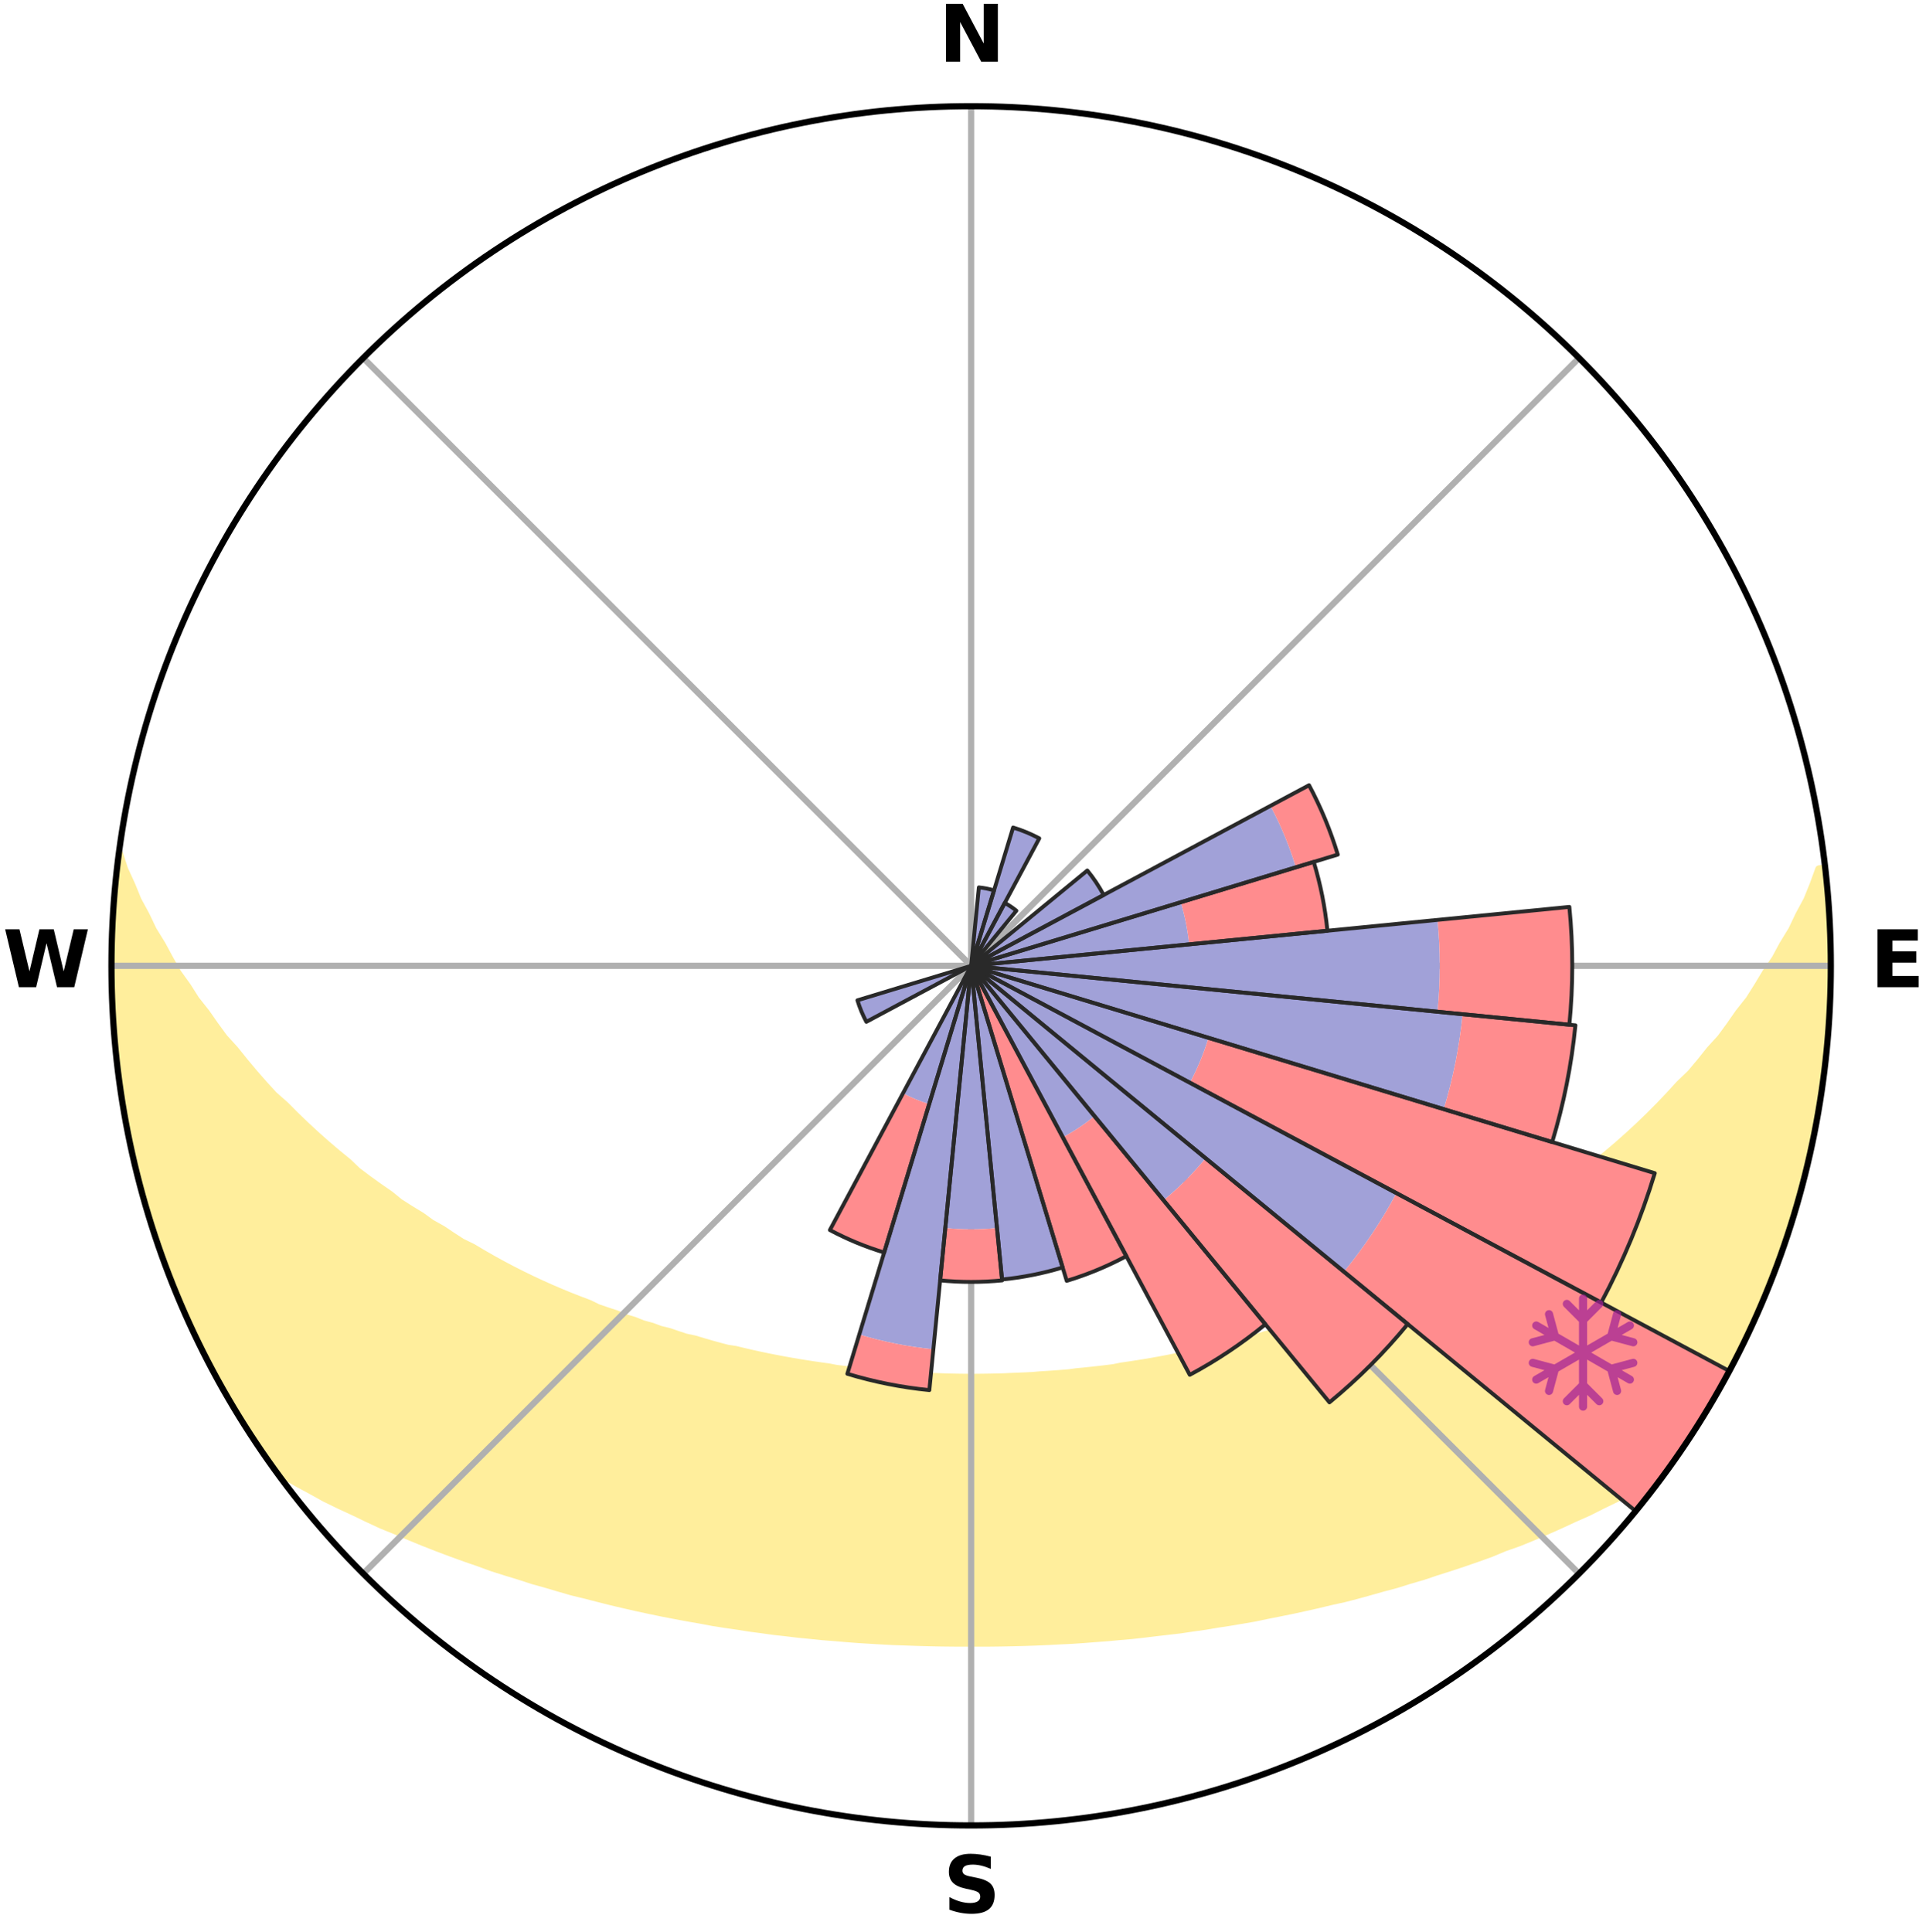 <?xml version="1.0" encoding="utf-8" standalone="no"?>
<!DOCTYPE svg PUBLIC "-//W3C//DTD SVG 1.1//EN"
  "http://www.w3.org/Graphics/SVG/1.1/DTD/svg11.dtd">
<svg xmlns:xlink="http://www.w3.org/1999/xlink" width="248.41pt" height="249.158pt" viewBox="0 0 248.41 249.158" xmlns="http://www.w3.org/2000/svg" version="1.1">
 <title>Ski Rose for Familienschiberg St. Jakob im Walde</title>
 <defs>
  <style type="text/css">*{stroke-linejoin: round; stroke-linecap: butt}</style>
 </defs>
 <g id="figure_1">
  <g id="patch_1">
   <path d="M 0 249.158 
L 248.41 249.158 
L 248.41 0 
L 0 0 
z
" style="fill: #ffffff"/>
  </g>
  <g id="axes_1">
   <g id="patch_2">
    <path d="M 236.135 124.579 
C 236.135 110.018 233.267 95.599 227.695 82.147 
C 222.122 68.695 213.955 56.471 203.659 46.175 
C 193.363 35.879 181.139 27.711 167.687 22.139 
C 154.235 16.567 139.815 13.699 125.255 13.699 
C 110.694 13.699 96.275 16.567 82.823 22.139 
C 69.371 27.711 57.147 35.879 46.851 46.175 
C 36.555 56.471 28.387 68.695 22.815 82.147 
C 17.243 95.599 14.375 110.018 14.375 124.579 
C 14.375 139.14 17.243 153.559 22.815 167.011 
C 28.387 180.463 36.555 192.687 46.851 202.983 
C 57.147 213.279 69.371 221.447 82.823 227.019 
C 96.275 232.591 110.694 235.459 125.255 235.459 
C 139.815 235.459 154.235 232.591 167.687 227.019 
C 181.139 221.447 193.363 213.279 203.659 202.983 
C 213.955 192.687 222.122 180.463 227.695 167.011 
C 233.267 153.559 236.135 139.14 236.135 124.579 
M 125.255 124.579 
C 125.255 124.579 125.255 124.579 125.255 124.579 
C 125.255 124.579 125.255 124.579 125.255 124.579 
C 125.255 124.579 125.255 124.579 125.255 124.579 
C 125.255 124.579 125.255 124.579 125.255 124.579 
C 125.255 124.579 125.255 124.579 125.255 124.579 
C 125.255 124.579 125.255 124.579 125.255 124.579 
C 125.255 124.579 125.255 124.579 125.255 124.579 
C 125.255 124.579 125.255 124.579 125.255 124.579 
C 125.255 124.579 125.255 124.579 125.255 124.579 
C 125.255 124.579 125.255 124.579 125.255 124.579 
C 125.255 124.579 125.255 124.579 125.255 124.579 
C 125.255 124.579 125.255 124.579 125.255 124.579 
C 125.255 124.579 125.255 124.579 125.255 124.579 
C 125.255 124.579 125.255 124.579 125.255 124.579 
C 125.255 124.579 125.255 124.579 125.255 124.579 
C 125.255 124.579 125.255 124.579 125.255 124.579 
z
" style="fill: #ffffff"/>
   </g>
   <g id="PolyCollection_1">
    <defs>
     <path id="ma9ef3cb095" d="M 235.338 -137.122 
L 234.623 -137.04 
L 233.893 -135.04 
L 233.096 -133.066 
L 232.043 -131.11 
L 231.137 -129.202 
L 229.984 -127.322 
L 228.995 -125.484 
L 227.764 -123.684 
L 226.705 -121.922 
L 225.614 -120.197 
L 224.287 -118.522 
L 223.138 -116.875 
L 221.963 -115.267 
L 220.557 -113.721 
L 219.334 -112.193 
L 218.088 -110.705 
L 216.619 -109.29 
L 215.334 -107.884 
L 214.031 -106.517 
L 212.712 -105.19 
L 211.377 -103.903 
L 210.027 -102.655 
L 208.666 -101.447 
L 207.292 -100.278 
L 205.909 -99.149 
L 204.516 -98.059 
L 203.116 -97.007 
L 201.892 -95.925 
L 200.478 -94.948 
L 199.061 -94.008 
L 197.64 -93.105 
L 196.39 -92.161 
L 194.964 -91.329 
L 193.706 -90.451 
L 192.28 -89.688 
L 191.017 -88.873 
L 189.752 -88.088 
L 188.485 -87.333 
L 187.067 -86.7 
L 185.804 -86.005 
L 184.541 -85.338 
L 183.28 -84.699 
L 182.022 -84.087 
L 180.767 -83.502 
L 179.516 -82.943 
L 178.27 -82.409 
L 177.029 -81.9 
L 175.794 -81.415 
L 174.681 -80.85 
L 173.456 -80.411 
L 172.239 -79.993 
L 171.135 -79.493 
L 169.93 -79.117 
L 168.832 -78.658 
L 167.642 -78.322 
L 166.553 -77.9 
L 165.378 -77.6 
L 164.298 -77.215 
L 163.142 -76.949 
L 162.072 -76.598 
L 161.007 -76.263 
L 159.876 -76.042 
L 158.822 -75.738 
L 157.774 -75.448 
L 156.73 -75.174 
L 155.69 -74.913 
L 154.656 -74.665 
L 153.577 -74.519 
L 152.557 -74.296 
L 151.541 -74.084 
L 150.531 -73.883 
L 149.526 -73.694 
L 148.526 -73.516 
L 147.531 -73.347 
L 146.542 -73.188 
L 145.557 -73.039 
L 144.578 -72.898 
L 143.626 -72.701 
L 142.653 -72.58 
L 141.686 -72.467 
L 140.722 -72.361 
L 139.764 -72.262 
L 138.809 -72.17 
L 137.869 -72.038 
L 136.92 -71.962 
L 135.974 -71.892 
L 135.032 -71.828 
L 134.092 -71.769 
L 133.16 -71.686 
L 132.224 -71.641 
L 131.291 -71.601 
L 130.359 -71.565 
L 129.431 -71.519 
L 128.502 -71.496 
L 127.573 -71.478 
L 126.646 -71.465 
L 125.718 -71.454 
L 124.791 -71.455 
L 123.864 -71.466 
L 122.937 -71.481 
L 122.008 -71.501 
L 121.081 -71.54 
L 120.151 -71.572 
L 119.22 -71.609 
L 118.287 -71.651 
L 117.356 -71.726 
L 116.42 -71.781 
L 115.481 -71.841 
L 114.539 -71.907 
L 113.594 -71.979 
L 112.656 -72.102 
L 111.706 -72.189 
L 110.752 -72.282 
L 109.793 -72.382 
L 108.831 -72.489 
L 107.864 -72.604 
L 106.915 -72.79 
L 105.942 -72.923 
L 104.963 -73.065 
L 103.979 -73.216 
L 102.991 -73.375 
L 101.997 -73.545 
L 100.998 -73.725 
L 99.995 -73.915 
L 98.985 -74.116 
L 97.971 -74.329 
L 96.952 -74.553 
L 95.927 -74.79 
L 94.897 -75.04 
L 93.803 -75.21 
L 92.76 -75.485 
L 91.713 -75.775 
L 90.661 -76.08 
L 89.604 -76.4 
L 88.468 -76.637 
L 87.4 -76.989 
L 86.328 -77.357 
L 85.166 -77.641 
L 84.084 -78.044 
L 82.906 -78.363 
L 81.815 -78.803 
L 80.621 -79.159 
L 79.523 -79.639 
L 78.316 -80.035 
L 77.1 -80.453 
L 75.992 -80.995 
L 74.766 -81.457 
L 73.532 -81.942 
L 72.293 -82.452 
L 71.049 -82.985 
L 69.8 -83.545 
L 68.547 -84.13 
L 67.291 -84.741 
L 66.032 -85.38 
L 64.771 -86.047 
L 63.509 -86.741 
L 62.247 -87.465 
L 60.986 -88.217 
L 59.566 -88.913 
L 58.305 -89.727 
L 57.047 -90.572 
L 55.624 -91.367 
L 54.373 -92.276 
L 52.953 -93.141 
L 51.535 -94.043 
L 50.298 -95.053 
L 48.889 -96.027 
L 47.485 -97.039 
L 46.088 -98.09 
L 44.886 -99.239 
L 43.507 -100.364 
L 42.138 -101.529 
L 40.78 -102.732 
L 39.435 -103.975 
L 38.103 -105.258 
L 36.787 -106.58 
L 35.288 -107.905 
L 34.005 -109.309 
L 32.742 -110.753 
L 31.499 -112.236 
L 30.279 -113.758 
L 28.877 -115.299 
L 27.704 -116.902 
L 26.558 -118.542 
L 25.233 -120.212 
L 24.144 -121.931 
L 22.881 -123.686 
L 21.857 -125.481 
L 20.869 -127.313 
L 19.717 -129.187 
L 18.809 -131.09 
L 17.752 -133.04 
L 16.949 -135.008 
L 16.026 -137.024 
L 15.368 -139.046 
L 15.368 -139.046 
L 15.368 -139.046 
L 15.236 -137.114 
L 14.888 -135.206 
L 14.749 -133.276 
L 14.643 -131.344 
L 14.645 -129.408 
L 14.427 -127.481 
L 14.418 -125.546 
L 14.519 -123.613 
L 14.476 -121.678 
L 14.486 -119.743 
L 14.606 -117.811 
L 14.837 -115.889 
L 14.924 -113.955 
L 15.138 -112.033 
L 15.382 -110.114 
L 15.656 -108.199 
L 15.96 -106.289 
L 16.293 -104.384 
L 16.745 -102.503 
L 17.059 -100.593 
L 17.485 -98.706 
L 17.941 -96.826 
L 18.427 -94.953 
L 18.944 -93.088 
L 19.582 -91.26 
L 20.159 -89.415 
L 20.767 -87.578 
L 21.406 -85.752 
L 22.141 -83.961 
L 22.841 -82.158 
L 23.573 -80.367 
L 24.401 -78.617 
L 25.198 -76.855 
L 26.03 -75.108 
L 26.962 -73.411 
L 27.866 -71.701 
L 28.806 -70.011 
L 29.725 -68.308 
L 30.745 -66.663 
L 31.759 -65.016 
L 32.798 -63.383 
L 33.896 -61.79 
L 34.989 -60.193 
L 36.528 -58.925 
L 38.333 -57.882 
L 40.163 -56.894 
L 41.946 -55.905 
L 43.794 -55.005 
L 45.65 -54.15 
L 47.448 -53.282 
L 49.246 -52.45 
L 51.094 -51.701 
L 52.888 -50.938 
L 54.678 -50.206 
L 56.464 -49.507 
L 58.244 -48.837 
L 60.019 -48.197 
L 61.787 -47.586 
L 63.51 -46.955 
L 65.265 -46.399 
L 67.012 -45.868 
L 68.714 -45.311 
L 70.445 -44.831 
L 72.138 -44.328 
L 73.821 -43.844 
L 75.528 -43.432 
L 77.2 -42.999 
L 78.862 -42.581 
L 80.521 -42.19 
L 82.169 -41.813 
L 83.814 -41.462 
L 85.448 -41.123 
L 87.079 -40.809 
L 88.699 -40.506 
L 90.315 -40.227 
L 91.909 -39.925 
L 93.51 -39.673 
L 95.106 -39.442 
L 96.685 -39.191 
L 98.267 -38.984 
L 99.836 -38.765 
L 101.409 -38.593 
L 102.969 -38.405 
L 104.53 -38.252 
L 106.081 -38.092 
L 107.634 -37.972 
L 109.179 -37.839 
L 110.72 -37.721 
L 112.26 -37.628 
L 113.795 -37.535 
L 115.328 -37.456 
L 116.861 -37.405 
L 118.39 -37.35 
L 119.917 -37.308 
L 121.443 -37.278 
L 122.968 -37.261 
L 124.493 -37.255 
L 126.017 -37.257 
L 127.541 -37.259 
L 129.067 -37.277 
L 130.593 -37.307 
L 132.12 -37.346 
L 133.649 -37.399 
L 135.18 -37.466 
L 136.713 -37.547 
L 138.251 -37.62 
L 139.789 -37.725 
L 141.33 -37.845 
L 142.877 -37.961 
L 144.425 -38.107 
L 145.983 -38.239 
L 147.539 -38.413 
L 149.098 -38.603 
L 150.669 -38.783 
L 152.248 -38.968 
L 153.821 -39.203 
L 155.409 -39.426 
L 156.992 -39.694 
L 158.595 -39.939 
L 160.202 -40.209 
L 161.819 -40.487 
L 163.424 -40.825 
L 165.05 -41.147 
L 166.687 -41.479 
L 168.327 -41.837 
L 169.979 -42.208 
L 171.633 -42.606 
L 173.323 -42.976 
L 174.996 -43.408 
L 176.672 -43.871 
L 178.358 -44.349 
L 180.082 -44.806 
L 181.777 -45.339 
L 183.516 -45.843 
L 185.228 -46.42 
L 186.982 -46.977 
L 188.744 -47.56 
L 190.514 -48.171 
L 192.289 -48.811 
L 194.021 -49.534 
L 195.857 -50.18 
L 197.648 -50.911 
L 199.443 -51.675 
L 201.239 -52.472 
L 203.037 -53.305 
L 204.889 -54.125 
L 206.685 -55.031 
L 208.537 -55.926 
L 210.377 -56.87 
L 212.145 -57.906 
L 213.955 -58.945 
L 215.519 -60.194 
L 216.633 -61.777 
L 217.709 -63.385 
L 218.768 -65.005 
L 219.773 -66.658 
L 220.791 -68.304 
L 221.692 -70.018 
L 222.633 -71.707 
L 223.52 -73.425 
L 224.474 -75.11 
L 225.29 -76.865 
L 226.128 -78.609 
L 226.894 -80.385 
L 227.665 -82.159 
L 228.389 -83.954 
L 229.065 -85.766 
L 229.694 -87.595 
L 230.382 -89.404 
L 230.975 -91.246 
L 231.466 -93.118 
L 232.078 -94.954 
L 232.479 -96.849 
L 232.977 -98.717 
L 233.466 -100.589 
L 233.892 -102.477 
L 234.148 -104.397 
L 234.499 -106.298 
L 234.827 -108.203 
L 235.115 -110.116 
L 235.364 -112.034 
L 235.571 -113.957 
L 235.745 -115.883 
L 235.882 -117.813 
L 235.983 -119.745 
L 236.049 -121.678 
L 236.079 -123.612 
L 236.074 -125.546 
L 236.033 -127.48 
L 235.963 -129.413 
L 235.855 -131.344 
L 235.714 -133.272 
L 235.543 -135.199 
L 235.338 -137.122 
z
" style="stroke: #ffee9c"/>
    </defs>
    <g clip-path="url(#p828ef81817)">
     <use xlink:href="#ma9ef3cb095" x="0" y="249.158" style="fill: #ffee9c; stroke: #ffee9c"/>
    </g>
   </g>
   <g id="matplotlib.axis_1">
    <g id="xtick_1">
     <g id="line2d_1">
      <path d="M 125.255 124.579 
L 125.255 13.699 
" clip-path="url(#p828ef81817)" style="fill: none; stroke: #b0b0b0; stroke-width: 0.8; stroke-linecap: square"/>
     </g>
     <g id="text_1">
      <!-- N -->
      <g transform="translate(121.07 7.958) scale(0.1 -0.1)">
       <defs>
        <path id="DejaVuSans-Bold-4e" d="M 588 4666 
L 1931 4666 
L 3628 1466 
L 3628 4666 
L 4769 4666 
L 4769 0 
L 3425 0 
L 1728 3200 
L 1728 0 
L 588 0 
L 588 4666 
z
" transform="scale(0.016)"/>
       </defs>
       <use xlink:href="#DejaVuSans-Bold-4e"/>
      </g>
     </g>
    </g>
    <g id="xtick_2">
     <g id="line2d_2">
      <path d="M 125.255 124.579 
L 203.659 46.175 
" clip-path="url(#p828ef81817)" style="fill: none; stroke: #b0b0b0; stroke-width: 0.8; stroke-linecap: square"/>
     </g>
    </g>
    <g id="xtick_3">
     <g id="line2d_3">
      <path d="M 125.255 124.579 
L 236.135 124.579 
" clip-path="url(#p828ef81817)" style="fill: none; stroke: #b0b0b0; stroke-width: 0.8; stroke-linecap: square"/>
     </g>
     <g id="text_2">
      <!-- E -->
      <g transform="translate(241.219 127.338) scale(0.1 -0.1)">
       <defs>
        <path id="DejaVuSans-Bold-45" d="M 588 4666 
L 3834 4666 
L 3834 3756 
L 1791 3756 
L 1791 2888 
L 3713 2888 
L 3713 1978 
L 1791 1978 
L 1791 909 
L 3903 909 
L 3903 0 
L 588 0 
L 588 4666 
z
" transform="scale(0.016)"/>
       </defs>
       <use xlink:href="#DejaVuSans-Bold-45"/>
      </g>
     </g>
    </g>
    <g id="xtick_4">
     <g id="line2d_4">
      <path d="M 125.255 124.579 
L 203.659 202.983 
" clip-path="url(#p828ef81817)" style="fill: none; stroke: #b0b0b0; stroke-width: 0.8; stroke-linecap: square"/>
     </g>
    </g>
    <g id="xtick_5">
     <g id="line2d_5">
      <path d="M 125.255 124.579 
L 125.255 235.459 
" clip-path="url(#p828ef81817)" style="fill: none; stroke: #b0b0b0; stroke-width: 0.8; stroke-linecap: square"/>
     </g>
     <g id="text_3">
      <!-- S -->
      <g transform="translate(121.654 246.718) scale(0.1 -0.1)">
       <defs>
        <path id="DejaVuSans-Bold-53" d="M 3834 4519 
L 3834 3531 
Q 3450 3703 3084 3790 
Q 2719 3878 2394 3878 
Q 1963 3878 1756 3759 
Q 1550 3641 1550 3391 
Q 1550 3203 1689 3098 
Q 1828 2994 2194 2919 
L 2706 2816 
Q 3484 2659 3812 2340 
Q 4141 2022 4141 1434 
Q 4141 663 3683 286 
Q 3225 -91 2284 -91 
Q 1841 -91 1394 -6 
Q 947 78 500 244 
L 500 1259 
Q 947 1022 1364 901 
Q 1781 781 2169 781 
Q 2563 781 2772 912 
Q 2981 1044 2981 1288 
Q 2981 1506 2839 1625 
Q 2697 1744 2272 1838 
L 1806 1941 
Q 1106 2091 782 2419 
Q 459 2747 459 3303 
Q 459 4000 909 4375 
Q 1359 4750 2203 4750 
Q 2588 4750 2994 4692 
Q 3400 4634 3834 4519 
z
" transform="scale(0.016)"/>
       </defs>
       <use xlink:href="#DejaVuSans-Bold-53"/>
      </g>
     </g>
    </g>
    <g id="xtick_6">
     <g id="line2d_6">
      <path d="M 125.255 124.579 
L 46.851 202.983 
" clip-path="url(#p828ef81817)" style="fill: none; stroke: #b0b0b0; stroke-width: 0.8; stroke-linecap: square"/>
     </g>
    </g>
    <g id="xtick_7">
     <g id="line2d_7">
      <path d="M 125.255 124.579 
L 14.375 124.579 
" clip-path="url(#p828ef81817)" style="fill: none; stroke: #b0b0b0; stroke-width: 0.8; stroke-linecap: square"/>
     </g>
     <g id="text_4">
      <!-- W -->
      <g transform="translate(0.36 127.338) scale(0.1 -0.1)">
       <defs>
        <path id="DejaVuSans-Bold-57" d="M 191 4666 
L 1344 4666 
L 2150 1275 
L 2950 4666 
L 4109 4666 
L 4909 1275 
L 5716 4666 
L 6859 4666 
L 5759 0 
L 4372 0 
L 3525 3547 
L 2688 0 
L 1300 0 
L 191 4666 
z
" transform="scale(0.016)"/>
       </defs>
       <use xlink:href="#DejaVuSans-Bold-57"/>
      </g>
     </g>
    </g>
    <g id="xtick_8">
     <g id="line2d_8">
      <path d="M 125.255 124.579 
L 46.851 46.175 
" clip-path="url(#p828ef81817)" style="fill: none; stroke: #b0b0b0; stroke-width: 0.8; stroke-linecap: square"/>
     </g>
    </g>
   </g>
   <g id="matplotlib.axis_2"/>
   <g id="patch_3">
    <path d="M 125.255 124.579 
C 125.255 124.579 125.255 124.579 125.255 124.579 
C 125.255 124.579 125.255 124.579 125.255 124.579 
L 125.255 124.579 
C 125.255 124.579 125.255 124.579 125.255 124.579 
C 125.255 124.579 125.255 124.579 125.255 124.579 
z
" clip-path="url(#p828ef81817)" style="fill: #d9d9d9"/>
   </g>
   <g id="patch_4">
    <path d="M 125.255 124.579 
C 125.255 124.579 125.255 124.579 125.255 124.579 
C 125.255 124.579 125.255 124.579 125.255 124.579 
L 125.255 124.579 
C 125.255 124.579 125.255 124.579 125.255 124.579 
C 125.255 124.579 125.255 124.579 125.255 124.579 
z
" clip-path="url(#p828ef81817)" style="fill: #d9d9d9"/>
   </g>
   <g id="patch_5">
    <path d="M 125.255 124.579 
C 125.255 124.579 125.255 124.579 125.255 124.579 
C 125.255 124.579 125.255 124.579 125.255 124.579 
L 125.255 124.579 
C 125.255 124.579 125.255 124.579 125.255 124.579 
C 125.255 124.579 125.255 124.579 125.255 124.579 
z
" clip-path="url(#p828ef81817)" style="fill: #d9d9d9"/>
   </g>
   <g id="patch_6">
    <path d="M 125.255 124.579 
C 125.255 124.579 125.255 124.579 125.255 124.579 
C 125.255 124.579 125.255 124.579 125.255 124.579 
L 125.255 124.579 
C 125.255 124.579 125.255 124.579 125.255 124.579 
C 125.255 124.579 125.255 124.579 125.255 124.579 
z
" clip-path="url(#p828ef81817)" style="fill: #d9d9d9"/>
   </g>
   <g id="patch_7">
    <path d="M 125.255 124.579 
C 125.255 124.579 125.255 124.579 125.255 124.579 
C 125.255 124.579 125.255 124.579 125.255 124.579 
L 125.255 124.579 
C 125.255 124.579 125.255 124.579 125.255 124.579 
C 125.255 124.579 125.255 124.579 125.255 124.579 
z
" clip-path="url(#p828ef81817)" style="fill: #d9d9d9"/>
   </g>
   <g id="patch_8">
    <path d="M 125.255 124.579 
C 125.255 124.579 125.255 124.579 125.255 124.579 
C 125.255 124.579 125.255 124.579 125.255 124.579 
L 125.255 124.579 
C 125.255 124.579 125.255 124.579 125.255 124.579 
C 125.255 124.579 125.255 124.579 125.255 124.579 
z
" clip-path="url(#p828ef81817)" style="fill: #d9d9d9"/>
   </g>
   <g id="patch_9">
    <path d="M 125.255 124.579 
C 125.255 124.579 125.255 124.579 125.255 124.579 
C 125.255 124.579 125.255 124.579 125.255 124.579 
L 125.255 124.579 
C 125.255 124.579 125.255 124.579 125.255 124.579 
C 125.255 124.579 125.255 124.579 125.255 124.579 
z
" clip-path="url(#p828ef81817)" style="fill: #d9d9d9"/>
   </g>
   <g id="patch_10">
    <path d="M 125.255 124.579 
C 125.255 124.579 125.255 124.579 125.255 124.579 
C 125.255 124.579 125.255 124.579 125.255 124.579 
L 125.255 124.579 
C 125.255 124.579 125.255 124.579 125.255 124.579 
C 125.255 124.579 125.255 124.579 125.255 124.579 
z
" clip-path="url(#p828ef81817)" style="fill: #d9d9d9"/>
   </g>
   <g id="patch_11">
    <path d="M 125.255 124.579 
C 125.255 124.579 125.255 124.579 125.255 124.579 
C 125.255 124.579 125.255 124.579 125.255 124.579 
L 125.255 124.579 
C 125.255 124.579 125.255 124.579 125.255 124.579 
C 125.255 124.579 125.255 124.579 125.255 124.579 
z
" clip-path="url(#p828ef81817)" style="fill: #d9d9d9"/>
   </g>
   <g id="patch_12">
    <path d="M 125.255 124.579 
C 125.255 124.579 125.255 124.579 125.255 124.579 
C 125.255 124.579 125.255 124.579 125.255 124.579 
L 125.255 124.579 
C 125.255 124.579 125.255 124.579 125.255 124.579 
C 125.255 124.579 125.255 124.579 125.255 124.579 
z
" clip-path="url(#p828ef81817)" style="fill: #d9d9d9"/>
   </g>
   <g id="patch_13">
    <path d="M 125.255 124.579 
C 125.255 124.579 125.255 124.579 125.255 124.579 
C 125.255 124.579 125.255 124.579 125.255 124.579 
L 125.255 124.579 
C 125.255 124.579 125.255 124.579 125.255 124.579 
C 125.255 124.579 125.255 124.579 125.255 124.579 
z
" clip-path="url(#p828ef81817)" style="fill: #d9d9d9"/>
   </g>
   <g id="patch_14">
    <path d="M 125.255 124.579 
C 125.255 124.579 125.255 124.579 125.255 124.579 
C 125.255 124.579 125.255 124.579 125.255 124.579 
L 125.255 124.579 
C 125.255 124.579 125.255 124.579 125.255 124.579 
C 125.255 124.579 125.255 124.579 125.255 124.579 
z
" clip-path="url(#p828ef81817)" style="fill: #d9d9d9"/>
   </g>
   <g id="patch_15">
    <path d="M 125.255 124.579 
C 125.255 124.579 125.255 124.579 125.255 124.579 
C 125.255 124.579 125.255 124.579 125.255 124.579 
L 125.255 124.579 
C 125.255 124.579 125.255 124.579 125.255 124.579 
C 125.255 124.579 125.255 124.579 125.255 124.579 
z
" clip-path="url(#p828ef81817)" style="fill: #d9d9d9"/>
   </g>
   <g id="patch_16">
    <path d="M 125.255 124.579 
C 125.255 124.579 125.255 124.579 125.255 124.579 
C 125.255 124.579 125.255 124.579 125.255 124.579 
L 125.255 124.579 
C 125.255 124.579 125.255 124.579 125.255 124.579 
C 125.255 124.579 125.255 124.579 125.255 124.579 
z
" clip-path="url(#p828ef81817)" style="fill: #d9d9d9"/>
   </g>
   <g id="patch_17">
    <path d="M 125.255 124.579 
C 125.255 124.579 125.255 124.579 125.255 124.579 
C 125.255 124.579 125.255 124.579 125.255 124.579 
L 125.255 124.579 
C 125.255 124.579 125.255 124.579 125.255 124.579 
C 125.255 124.579 125.255 124.579 125.255 124.579 
z
" clip-path="url(#p828ef81817)" style="fill: #d9d9d9"/>
   </g>
   <g id="patch_18">
    <path d="M 125.255 124.579 
C 125.255 124.579 125.255 124.579 125.255 124.579 
C 125.255 124.579 125.255 124.579 125.255 124.579 
L 125.255 124.579 
C 125.255 124.579 125.255 124.579 125.255 124.579 
C 125.255 124.579 125.255 124.579 125.255 124.579 
z
" clip-path="url(#p828ef81817)" style="fill: #d9d9d9"/>
   </g>
   <g id="patch_19">
    <path d="M 125.255 124.579 
C 125.255 124.579 125.255 124.579 125.255 124.579 
C 125.255 124.579 125.255 124.579 125.255 124.579 
L 125.255 124.579 
C 125.255 124.579 125.255 124.579 125.255 124.579 
C 125.255 124.579 125.255 124.579 125.255 124.579 
z
" clip-path="url(#p828ef81817)" style="fill: #d9d9d9"/>
   </g>
   <g id="patch_20">
    <path d="M 125.255 124.579 
C 125.255 124.579 125.255 124.579 125.255 124.579 
C 125.255 124.579 125.255 124.579 125.255 124.579 
L 125.255 124.579 
C 125.255 124.579 125.255 124.579 125.255 124.579 
C 125.255 124.579 125.255 124.579 125.255 124.579 
z
" clip-path="url(#p828ef81817)" style="fill: #d9d9d9"/>
   </g>
   <g id="patch_21">
    <path d="M 125.255 124.579 
C 125.255 124.579 125.255 124.579 125.255 124.579 
C 125.255 124.579 125.255 124.579 125.255 124.579 
L 125.255 124.579 
C 125.255 124.579 125.255 124.579 125.255 124.579 
C 125.255 124.579 125.255 124.579 125.255 124.579 
z
" clip-path="url(#p828ef81817)" style="fill: #d9d9d9"/>
   </g>
   <g id="patch_22">
    <path d="M 125.255 124.579 
C 125.255 124.579 125.255 124.579 125.255 124.579 
C 125.255 124.579 125.255 124.579 125.255 124.579 
L 125.255 124.579 
C 125.255 124.579 125.255 124.579 125.255 124.579 
C 125.255 124.579 125.255 124.579 125.255 124.579 
z
" clip-path="url(#p828ef81817)" style="fill: #d9d9d9"/>
   </g>
   <g id="patch_23">
    <path d="M 125.255 124.579 
C 125.255 124.579 125.255 124.579 125.255 124.579 
C 125.255 124.579 125.255 124.579 125.255 124.579 
L 125.255 124.579 
C 125.255 124.579 125.255 124.579 125.255 124.579 
C 125.255 124.579 125.255 124.579 125.255 124.579 
z
" clip-path="url(#p828ef81817)" style="fill: #d9d9d9"/>
   </g>
   <g id="patch_24">
    <path d="M 125.255 124.579 
C 125.255 124.579 125.255 124.579 125.255 124.579 
C 125.255 124.579 125.255 124.579 125.255 124.579 
L 125.255 124.579 
C 125.255 124.579 125.255 124.579 125.255 124.579 
C 125.255 124.579 125.255 124.579 125.255 124.579 
z
" clip-path="url(#p828ef81817)" style="fill: #d9d9d9"/>
   </g>
   <g id="patch_25">
    <path d="M 125.255 124.579 
C 125.255 124.579 125.255 124.579 125.255 124.579 
C 125.255 124.579 125.255 124.579 125.255 124.579 
L 125.255 124.579 
C 125.255 124.579 125.255 124.579 125.255 124.579 
C 125.255 124.579 125.255 124.579 125.255 124.579 
z
" clip-path="url(#p828ef81817)" style="fill: #d9d9d9"/>
   </g>
   <g id="patch_26">
    <path d="M 125.255 124.579 
C 125.255 124.579 125.255 124.579 125.255 124.579 
C 125.255 124.579 125.255 124.579 125.255 124.579 
L 125.255 124.579 
C 125.255 124.579 125.255 124.579 125.255 124.579 
C 125.255 124.579 125.255 124.579 125.255 124.579 
z
" clip-path="url(#p828ef81817)" style="fill: #d9d9d9"/>
   </g>
   <g id="patch_27">
    <path d="M 125.255 124.579 
C 125.255 124.579 125.255 124.579 125.255 124.579 
C 125.255 124.579 125.255 124.579 125.255 124.579 
L 125.255 124.579 
C 125.255 124.579 125.255 124.579 125.255 124.579 
C 125.255 124.579 125.255 124.579 125.255 124.579 
z
" clip-path="url(#p828ef81817)" style="fill: #d9d9d9"/>
   </g>
   <g id="patch_28">
    <path d="M 125.255 124.579 
C 125.255 124.579 125.255 124.579 125.255 124.579 
C 125.255 124.579 125.255 124.579 125.255 124.579 
L 125.255 124.579 
C 125.255 124.579 125.255 124.579 125.255 124.579 
C 125.255 124.579 125.255 124.579 125.255 124.579 
z
" clip-path="url(#p828ef81817)" style="fill: #d9d9d9"/>
   </g>
   <g id="patch_29">
    <path d="M 125.255 124.579 
C 125.255 124.579 125.255 124.579 125.255 124.579 
C 125.255 124.579 125.255 124.579 125.255 124.579 
L 125.255 124.579 
C 125.255 124.579 125.255 124.579 125.255 124.579 
C 125.255 124.579 125.255 124.579 125.255 124.579 
z
" clip-path="url(#p828ef81817)" style="fill: #d9d9d9"/>
   </g>
   <g id="patch_30">
    <path d="M 125.255 124.579 
C 125.255 124.579 125.255 124.579 125.255 124.579 
C 125.255 124.579 125.255 124.579 125.255 124.579 
L 125.255 124.579 
C 125.255 124.579 125.255 124.579 125.255 124.579 
C 125.255 124.579 125.255 124.579 125.255 124.579 
z
" clip-path="url(#p828ef81817)" style="fill: #d9d9d9"/>
   </g>
   <g id="patch_31">
    <path d="M 125.255 124.579 
C 125.255 124.579 125.255 124.579 125.255 124.579 
C 125.255 124.579 125.255 124.579 125.255 124.579 
L 125.255 124.579 
C 125.255 124.579 125.255 124.579 125.255 124.579 
C 125.255 124.579 125.255 124.579 125.255 124.579 
z
" clip-path="url(#p828ef81817)" style="fill: #d9d9d9"/>
   </g>
   <g id="patch_32">
    <path d="M 125.255 124.579 
C 125.255 124.579 125.255 124.579 125.255 124.579 
C 125.255 124.579 125.255 124.579 125.255 124.579 
L 125.255 124.579 
C 125.255 124.579 125.255 124.579 125.255 124.579 
C 125.255 124.579 125.255 124.579 125.255 124.579 
z
" clip-path="url(#p828ef81817)" style="fill: #d9d9d9"/>
   </g>
   <g id="patch_33">
    <path d="M 125.255 124.579 
C 125.255 124.579 125.255 124.579 125.255 124.579 
C 125.255 124.579 125.255 124.579 125.255 124.579 
L 125.255 124.579 
C 125.255 124.579 125.255 124.579 125.255 124.579 
C 125.255 124.579 125.255 124.579 125.255 124.579 
z
" clip-path="url(#p828ef81817)" style="fill: #d9d9d9"/>
   </g>
   <g id="patch_34">
    <path d="M 125.255 124.579 
C 125.255 124.579 125.255 124.579 125.255 124.579 
C 125.255 124.579 125.255 124.579 125.255 124.579 
L 125.255 124.579 
C 125.255 124.579 125.255 124.579 125.255 124.579 
C 125.255 124.579 125.255 124.579 125.255 124.579 
z
" clip-path="url(#p828ef81817)" style="fill: #d9d9d9"/>
   </g>
   <g id="patch_35">
    <path d="M 125.255 124.579 
C 125.255 124.579 125.255 124.579 125.255 124.579 
C 125.255 124.579 125.255 124.579 125.255 124.579 
L 125.255 124.579 
C 125.255 124.579 125.255 124.579 125.255 124.579 
C 125.255 124.579 125.255 124.579 125.255 124.579 
z
" clip-path="url(#p828ef81817)" style="fill: #a1a1d8"/>
   </g>
   <g id="patch_36">
    <path d="M 125.255 124.579 
C 125.255 124.579 125.255 124.579 125.255 124.579 
C 125.255 124.579 125.255 124.579 125.255 124.579 
L 128.205 114.852 
C 127.887 114.756 127.564 114.675 127.238 114.61 
C 126.912 114.545 126.582 114.496 126.251 114.464 
z
" clip-path="url(#p828ef81817)" style="fill: #a1a1d8"/>
   </g>
   <g id="patch_37">
    <path d="M 125.255 124.579 
C 125.255 124.579 125.255 124.579 125.255 124.579 
C 125.255 124.579 125.255 124.579 125.255 124.579 
L 134.042 108.139 
C 133.504 107.851 132.952 107.59 132.389 107.356 
C 131.825 107.123 131.25 106.917 130.666 106.74 
z
" clip-path="url(#p828ef81817)" style="fill: #a1a1d8"/>
   </g>
   <g id="patch_38">
    <path d="M 125.255 124.579 
C 125.255 124.579 125.255 124.579 125.255 124.579 
C 125.255 124.579 125.255 124.579 125.255 124.579 
L 131.087 117.472 
C 130.855 117.281 130.613 117.102 130.363 116.935 
C 130.113 116.767 129.854 116.613 129.589 116.471 
z
" clip-path="url(#p828ef81817)" style="fill: #a1a1d8"/>
   </g>
   <g id="patch_39">
    <path d="M 125.255 124.579 
C 125.255 124.579 125.255 124.579 125.255 124.579 
C 125.255 124.579 125.255 124.579 125.255 124.579 
L 125.255 124.579 
C 125.255 124.579 125.255 124.579 125.255 124.579 
C 125.255 124.579 125.255 124.579 125.255 124.579 
z
" clip-path="url(#p828ef81817)" style="fill: #a1a1d8"/>
   </g>
   <g id="patch_40">
    <path d="M 125.255 124.579 
C 125.255 124.579 125.255 124.579 125.255 124.579 
C 125.255 124.579 125.255 124.579 125.255 124.579 
L 142.349 115.442 
C 142.05 114.883 141.723 114.338 141.371 113.811 
C 141.018 113.283 140.64 112.773 140.238 112.283 
z
" clip-path="url(#p828ef81817)" style="fill: #a1a1d8"/>
   </g>
   <g id="patch_41">
    <path d="M 125.255 124.579 
C 125.255 124.579 125.255 124.579 125.255 124.579 
C 125.255 124.579 125.255 124.579 125.255 124.579 
L 167.142 111.873 
C 166.726 110.502 166.243 109.152 165.695 107.828 
C 165.147 106.504 164.534 105.209 163.858 103.945 
z
" clip-path="url(#p828ef81817)" style="fill: #a1a1d8"/>
   </g>
   <g id="patch_42">
    <path d="M 125.255 124.579 
C 125.255 124.579 125.255 124.579 125.255 124.579 
C 125.255 124.579 125.255 124.579 125.255 124.579 
L 153.374 121.81 
C 153.283 120.889 153.147 119.974 152.967 119.067 
C 152.786 118.16 152.562 117.262 152.293 116.377 
z
" clip-path="url(#p828ef81817)" style="fill: #a1a1d8"/>
   </g>
   <g id="patch_43">
    <path d="M 125.255 124.579 
C 125.255 124.579 125.255 124.579 125.255 124.579 
C 125.255 124.579 125.255 124.579 125.255 124.579 
L 185.408 130.504 
C 185.602 128.535 185.7 126.558 185.7 124.579 
C 185.7 122.601 185.602 120.623 185.408 118.654 
z
" clip-path="url(#p828ef81817)" style="fill: #a1a1d8"/>
   </g>
   <g id="patch_44">
    <path d="M 125.255 124.579 
C 125.255 124.579 125.255 124.579 125.255 124.579 
C 125.255 124.579 125.255 124.579 125.255 124.579 
L 186.21 143.07 
C 186.815 141.074 187.322 139.051 187.729 137.006 
C 188.136 134.961 188.442 132.897 188.646 130.823 
z
" clip-path="url(#p828ef81817)" style="fill: #a1a1d8"/>
   </g>
   <g id="patch_45">
    <path d="M 125.255 124.579 
C 125.255 124.579 125.255 124.579 125.255 124.579 
C 125.255 124.579 125.255 124.579 125.255 124.579 
L 153.473 139.662 
C 153.967 138.738 154.415 137.791 154.815 136.823 
C 155.216 135.856 155.569 134.869 155.873 133.867 
z
" clip-path="url(#p828ef81817)" style="fill: #a1a1d8"/>
   </g>
   <g id="patch_46">
    <path d="M 125.255 124.579 
C 125.255 124.579 125.255 124.579 125.255 124.579 
C 125.255 124.579 125.255 124.579 125.255 124.579 
L 173.341 164.042 
C 174.632 162.468 175.846 160.832 176.977 159.139 
C 178.108 157.446 179.156 155.698 180.116 153.903 
z
" clip-path="url(#p828ef81817)" style="fill: #a1a1d8"/>
   </g>
   <g id="patch_47">
    <path d="M 125.255 124.579 
C 125.255 124.579 125.255 124.579 125.255 124.579 
C 125.255 124.579 125.255 124.579 125.255 124.579 
L 150.077 154.825 
C 151.067 154.012 152.016 153.152 152.922 152.246 
C 153.827 151.34 154.688 150.391 155.5 149.401 
z
" clip-path="url(#p828ef81817)" style="fill: #a1a1d8"/>
   </g>
   <g id="patch_48">
    <path d="M 125.255 124.579 
C 125.255 124.579 125.255 124.579 125.255 124.579 
C 125.255 124.579 125.255 124.579 125.255 124.579 
L 137.08 146.702 
C 137.804 146.315 138.509 145.893 139.192 145.437 
C 139.874 144.981 140.534 144.491 141.169 143.97 
z
" clip-path="url(#p828ef81817)" style="fill: #a1a1d8"/>
   </g>
   <g id="patch_49">
    <path d="M 125.255 124.579 
C 125.255 124.579 125.255 124.579 125.255 124.579 
C 125.255 124.579 125.255 124.579 125.255 124.579 
L 125.255 124.579 
C 125.255 124.579 125.255 124.579 125.255 124.579 
C 125.255 124.579 125.255 124.579 125.255 124.579 
z
" clip-path="url(#p828ef81817)" style="fill: #a1a1d8"/>
   </g>
   <g id="patch_50">
    <path d="M 125.255 124.579 
C 125.255 124.579 125.255 124.579 125.255 124.579 
C 125.255 124.579 125.255 124.579 125.255 124.579 
L 129.24 165.041 
C 130.564 164.91 131.882 164.715 133.187 164.455 
C 134.492 164.196 135.784 163.872 137.057 163.486 
z
" clip-path="url(#p828ef81817)" style="fill: #a1a1d8"/>
   </g>
   <g id="patch_51">
    <path d="M 125.255 124.579 
C 125.255 124.579 125.255 124.579 125.255 124.579 
C 125.255 124.579 125.255 124.579 125.255 124.579 
L 121.923 158.404 
C 123.031 158.513 124.142 158.568 125.255 158.568 
C 126.367 158.568 127.479 158.513 128.586 158.404 
z
" clip-path="url(#p828ef81817)" style="fill: #a1a1d8"/>
   </g>
   <g id="patch_52">
    <path d="M 125.255 124.579 
C 125.255 124.579 125.255 124.579 125.255 124.579 
C 125.255 124.579 125.255 124.579 125.255 124.579 
L 110.828 172.14 
C 112.384 172.612 113.963 173.007 115.559 173.325 
C 117.154 173.642 118.764 173.881 120.383 174.04 
z
" clip-path="url(#p828ef81817)" style="fill: #a1a1d8"/>
   </g>
   <g id="patch_53">
    <path d="M 125.255 124.579 
C 125.255 124.579 125.255 124.579 125.255 124.579 
C 125.255 124.579 125.255 124.579 125.255 124.579 
L 116.467 141.02 
C 117.005 141.307 117.557 141.568 118.121 141.802 
C 118.685 142.035 119.26 142.241 119.843 142.418 
z
" clip-path="url(#p828ef81817)" style="fill: #a1a1d8"/>
   </g>
   <g id="patch_54">
    <path d="M 125.255 124.579 
C 125.255 124.579 125.255 124.579 125.255 124.579 
C 125.255 124.579 125.255 124.579 125.255 124.579 
L 125.255 124.579 
C 125.255 124.579 125.255 124.579 125.255 124.579 
C 125.255 124.579 125.255 124.579 125.255 124.579 
z
" clip-path="url(#p828ef81817)" style="fill: #a1a1d8"/>
   </g>
   <g id="patch_55">
    <path d="M 125.255 124.579 
C 125.255 124.579 125.255 124.579 125.255 124.579 
C 125.255 124.579 125.255 124.579 125.255 124.579 
L 125.255 124.579 
C 125.255 124.579 125.255 124.579 125.255 124.579 
C 125.255 124.579 125.255 124.579 125.255 124.579 
z
" clip-path="url(#p828ef81817)" style="fill: #a1a1d8"/>
   </g>
   <g id="patch_56">
    <path d="M 125.255 124.579 
C 125.255 124.579 125.255 124.579 125.255 124.579 
C 125.255 124.579 125.255 124.579 125.255 124.579 
L 125.255 124.579 
C 125.255 124.579 125.255 124.579 125.255 124.579 
C 125.255 124.579 125.255 124.579 125.255 124.579 
z
" clip-path="url(#p828ef81817)" style="fill: #a1a1d8"/>
   </g>
   <g id="patch_57">
    <path d="M 125.255 124.579 
C 125.255 124.579 125.255 124.579 125.255 124.579 
C 125.255 124.579 125.255 124.579 125.255 124.579 
L 110.591 129.027 
C 110.737 129.507 110.906 129.98 111.098 130.443 
C 111.29 130.906 111.504 131.36 111.741 131.802 
z
" clip-path="url(#p828ef81817)" style="fill: #a1a1d8"/>
   </g>
   <g id="patch_58">
    <path d="M 125.255 124.579 
C 125.255 124.579 125.255 124.579 125.255 124.579 
C 125.255 124.579 125.255 124.579 125.255 124.579 
L 125.255 124.579 
C 125.255 124.579 125.255 124.579 125.255 124.579 
C 125.255 124.579 125.255 124.579 125.255 124.579 
z
" clip-path="url(#p828ef81817)" style="fill: #a1a1d8"/>
   </g>
   <g id="patch_59">
    <path d="M 125.255 124.579 
C 125.255 124.579 125.255 124.579 125.255 124.579 
C 125.255 124.579 125.255 124.579 125.255 124.579 
L 125.255 124.579 
C 125.255 124.579 125.255 124.579 125.255 124.579 
C 125.255 124.579 125.255 124.579 125.255 124.579 
z
" clip-path="url(#p828ef81817)" style="fill: #a1a1d8"/>
   </g>
   <g id="patch_60">
    <path d="M 125.255 124.579 
C 125.255 124.579 125.255 124.579 125.255 124.579 
C 125.255 124.579 125.255 124.579 125.255 124.579 
L 125.255 124.579 
C 125.255 124.579 125.255 124.579 125.255 124.579 
C 125.255 124.579 125.255 124.579 125.255 124.579 
z
" clip-path="url(#p828ef81817)" style="fill: #a1a1d8"/>
   </g>
   <g id="patch_61">
    <path d="M 125.255 124.579 
C 125.255 124.579 125.255 124.579 125.255 124.579 
C 125.255 124.579 125.255 124.579 125.255 124.579 
L 125.255 124.579 
C 125.255 124.579 125.255 124.579 125.255 124.579 
C 125.255 124.579 125.255 124.579 125.255 124.579 
z
" clip-path="url(#p828ef81817)" style="fill: #a1a1d8"/>
   </g>
   <g id="patch_62">
    <path d="M 125.255 124.579 
C 125.255 124.579 125.255 124.579 125.255 124.579 
C 125.255 124.579 125.255 124.579 125.255 124.579 
L 125.255 124.579 
C 125.255 124.579 125.255 124.579 125.255 124.579 
C 125.255 124.579 125.255 124.579 125.255 124.579 
z
" clip-path="url(#p828ef81817)" style="fill: #a1a1d8"/>
   </g>
   <g id="patch_63">
    <path d="M 125.255 124.579 
C 125.255 124.579 125.255 124.579 125.255 124.579 
C 125.255 124.579 125.255 124.579 125.255 124.579 
L 125.255 124.579 
C 125.255 124.579 125.255 124.579 125.255 124.579 
C 125.255 124.579 125.255 124.579 125.255 124.579 
z
" clip-path="url(#p828ef81817)" style="fill: #a1a1d8"/>
   </g>
   <g id="patch_64">
    <path d="M 125.255 124.579 
C 125.255 124.579 125.255 124.579 125.255 124.579 
C 125.255 124.579 125.255 124.579 125.255 124.579 
L 125.255 124.579 
C 125.255 124.579 125.255 124.579 125.255 124.579 
C 125.255 124.579 125.255 124.579 125.255 124.579 
z
" clip-path="url(#p828ef81817)" style="fill: #a1a1d8"/>
   </g>
   <g id="patch_65">
    <path d="M 125.255 124.579 
C 125.255 124.579 125.255 124.579 125.255 124.579 
C 125.255 124.579 125.255 124.579 125.255 124.579 
L 125.255 124.579 
C 125.255 124.579 125.255 124.579 125.255 124.579 
C 125.255 124.579 125.255 124.579 125.255 124.579 
z
" clip-path="url(#p828ef81817)" style="fill: #a1a1d8"/>
   </g>
   <g id="patch_66">
    <path d="M 125.255 124.579 
C 125.255 124.579 125.255 124.579 125.255 124.579 
C 125.255 124.579 125.255 124.579 125.255 124.579 
L 125.255 124.579 
C 125.255 124.579 125.255 124.579 125.255 124.579 
C 125.255 124.579 125.255 124.579 125.255 124.579 
z
" clip-path="url(#p828ef81817)" style="fill: #a1a1d8"/>
   </g>
   <g id="patch_67">
    <path d="M 125.255 124.579 
C 125.255 124.579 125.255 124.579 125.255 124.579 
C 125.255 124.579 125.255 124.579 125.255 124.579 
L 125.255 124.579 
C 125.255 124.579 125.255 124.579 125.255 124.579 
C 125.255 124.579 125.255 124.579 125.255 124.579 
z
" clip-path="url(#p828ef81817)" style="fill: #ff8c8e"/>
   </g>
   <g id="patch_68">
    <path d="M 126.251 114.464 
C 126.582 114.496 126.912 114.545 127.238 114.61 
C 127.564 114.675 127.887 114.756 128.205 114.852 
L 128.205 114.852 
C 127.887 114.756 127.564 114.675 127.238 114.61 
C 126.912 114.545 126.582 114.496 126.251 114.464 
z
" clip-path="url(#p828ef81817)" style="fill: #ff8c8e"/>
   </g>
   <g id="patch_69">
    <path d="M 130.666 106.74 
C 131.25 106.917 131.825 107.123 132.389 107.356 
C 132.952 107.59 133.504 107.851 134.042 108.139 
L 134.042 108.139 
C 133.504 107.851 132.952 107.59 132.389 107.356 
C 131.825 107.123 131.25 106.917 130.666 106.74 
z
" clip-path="url(#p828ef81817)" style="fill: #ff8c8e"/>
   </g>
   <g id="patch_70">
    <path d="M 129.589 116.471 
C 129.854 116.613 130.113 116.767 130.363 116.935 
C 130.613 117.102 130.855 117.281 131.087 117.472 
L 131.087 117.472 
C 130.855 117.281 130.613 117.102 130.363 116.935 
C 130.113 116.767 129.854 116.613 129.589 116.471 
z
" clip-path="url(#p828ef81817)" style="fill: #ff8c8e"/>
   </g>
   <g id="patch_71">
    <path d="M 125.255 124.579 
C 125.255 124.579 125.255 124.579 125.255 124.579 
C 125.255 124.579 125.255 124.579 125.255 124.579 
L 125.255 124.579 
C 125.255 124.579 125.255 124.579 125.255 124.579 
C 125.255 124.579 125.255 124.579 125.255 124.579 
z
" clip-path="url(#p828ef81817)" style="fill: #ff8c8e"/>
   </g>
   <g id="patch_72">
    <path d="M 140.238 112.283 
C 140.64 112.773 141.018 113.283 141.371 113.811 
C 141.723 114.338 142.05 114.883 142.349 115.442 
L 142.349 115.442 
C 142.05 114.883 141.723 114.338 141.371 113.811 
C 141.018 113.283 140.64 112.773 140.238 112.283 
z
" clip-path="url(#p828ef81817)" style="fill: #ff8c8e"/>
   </g>
   <g id="patch_73">
    <path d="M 163.858 103.945 
C 164.534 105.209 165.147 106.504 165.695 107.828 
C 166.243 109.152 166.726 110.502 167.142 111.873 
L 172.543 110.234 
C 172.074 108.686 171.529 107.163 170.91 105.668 
C 170.291 104.174 169.599 102.711 168.836 101.284 
z
" clip-path="url(#p828ef81817)" style="fill: #ff8c8e"/>
   </g>
   <g id="patch_74">
    <path d="M 152.293 116.377 
C 152.562 117.262 152.786 118.16 152.967 119.067 
C 153.147 119.974 153.283 120.889 153.374 121.81 
L 171.206 120.053 
C 171.058 118.549 170.836 117.053 170.542 115.571 
C 170.247 114.089 169.879 112.622 169.44 111.175 
z
" clip-path="url(#p828ef81817)" style="fill: #ff8c8e"/>
   </g>
   <g id="patch_75">
    <path d="M 185.408 118.654 
C 185.602 120.623 185.7 122.601 185.7 124.579 
C 185.7 126.558 185.602 128.535 185.408 130.504 
L 202.412 132.178 
C 202.661 129.653 202.785 127.117 202.785 124.579 
C 202.785 122.041 202.661 119.505 202.412 116.98 
z
" clip-path="url(#p828ef81817)" style="fill: #ff8c8e"/>
   </g>
   <g id="patch_76">
    <path d="M 188.646 130.823 
C 188.442 132.897 188.136 134.961 187.729 137.006 
C 187.322 139.051 186.815 141.074 186.21 143.07 
L 200.197 147.312 
C 200.941 144.859 201.564 142.371 202.064 139.857 
C 202.564 137.343 202.941 134.806 203.192 132.255 
z
" clip-path="url(#p828ef81817)" style="fill: #ff8c8e"/>
   </g>
   <g id="patch_77">
    <path d="M 155.873 133.867 
C 155.569 134.869 155.216 135.856 154.815 136.823 
C 154.415 137.791 153.967 138.738 153.473 139.662 
L 206.519 168.016 
C 207.94 165.356 209.231 162.628 210.385 159.841 
C 211.539 157.055 212.556 154.213 213.431 151.327 
z
" clip-path="url(#p828ef81817)" style="fill: #ff8c8e"/>
   </g>
   <g id="patch_78">
    <path d="M 180.116 153.903 
C 179.156 155.698 178.108 157.446 176.977 159.139 
C 175.846 160.832 174.632 162.468 173.341 164.042 
L 210.966 194.921 
C 213.269 192.115 215.432 189.198 217.448 186.181 
C 219.465 183.163 221.331 180.048 223.042 176.848 
z
" clip-path="url(#p828ef81817)" style="fill: #ff8c8e"/>
   </g>
   <g id="patch_79">
    <path d="M 155.5 149.401 
C 154.688 150.391 153.827 151.34 152.922 152.246 
C 152.016 153.152 151.067 154.012 150.077 154.825 
L 171.468 180.89 
C 173.311 179.377 175.079 177.775 176.765 176.089 
C 178.451 174.403 180.053 172.635 181.566 170.792 
z
" clip-path="url(#p828ef81817)" style="fill: #ff8c8e"/>
   </g>
   <g id="patch_80">
    <path d="M 141.169 143.97 
C 140.534 144.491 139.874 144.981 139.192 145.437 
C 138.509 145.893 137.804 146.315 137.08 146.702 
L 153.454 177.336 
C 155.181 176.413 156.861 175.405 158.489 174.318 
C 160.117 173.23 161.691 172.063 163.204 170.82 
z
" clip-path="url(#p828ef81817)" style="fill: #ff8c8e"/>
   </g>
   <g id="patch_81">
    <path d="M 125.255 124.579 
C 125.255 124.579 125.255 124.579 125.255 124.579 
C 125.255 124.579 125.255 124.579 125.255 124.579 
L 137.582 165.216 
C 138.912 164.812 140.221 164.344 141.506 163.812 
C 142.79 163.28 144.047 162.685 145.273 162.03 
z
" clip-path="url(#p828ef81817)" style="fill: #ff8c8e"/>
   </g>
   <g id="patch_82">
    <path d="M 137.057 163.486 
C 135.784 163.872 134.492 164.196 133.187 164.455 
C 131.882 164.715 130.564 164.91 129.24 165.041 
L 129.24 165.041 
C 130.564 164.91 131.882 164.715 133.187 164.455 
C 134.492 164.196 135.784 163.872 137.057 163.486 
z
" clip-path="url(#p828ef81817)" style="fill: #ff8c8e"/>
   </g>
   <g id="patch_83">
    <path d="M 128.586 158.404 
C 127.479 158.513 126.367 158.568 125.255 158.568 
C 124.142 158.568 123.031 158.513 121.923 158.404 
L 121.258 165.155 
C 122.587 165.286 123.92 165.352 125.255 165.352 
C 126.589 165.352 127.923 165.286 129.251 165.155 
z
" clip-path="url(#p828ef81817)" style="fill: #ff8c8e"/>
   </g>
   <g id="patch_84">
    <path d="M 120.383 174.04 
C 118.764 173.881 117.154 173.642 115.559 173.325 
C 113.963 173.007 112.384 172.612 110.828 172.14 
L 109.291 177.205 
C 111.014 177.727 112.761 178.165 114.526 178.516 
C 116.292 178.867 118.073 179.131 119.865 179.308 
z
" clip-path="url(#p828ef81817)" style="fill: #ff8c8e"/>
   </g>
   <g id="patch_85">
    <path d="M 119.843 142.418 
C 119.26 142.241 118.685 142.035 118.121 141.802 
C 117.557 141.568 117.005 141.307 116.467 141.02 
L 107.038 158.66 
C 108.154 159.256 109.298 159.797 110.466 160.281 
C 111.635 160.766 112.827 161.192 114.037 161.559 
z
" clip-path="url(#p828ef81817)" style="fill: #ff8c8e"/>
   </g>
   <g id="patch_86">
    <path d="M 125.255 124.579 
C 125.255 124.579 125.255 124.579 125.255 124.579 
C 125.255 124.579 125.255 124.579 125.255 124.579 
L 125.255 124.579 
C 125.255 124.579 125.255 124.579 125.255 124.579 
C 125.255 124.579 125.255 124.579 125.255 124.579 
z
" clip-path="url(#p828ef81817)" style="fill: #ff8c8e"/>
   </g>
   <g id="patch_87">
    <path d="M 125.255 124.579 
C 125.255 124.579 125.255 124.579 125.255 124.579 
C 125.255 124.579 125.255 124.579 125.255 124.579 
L 125.255 124.579 
C 125.255 124.579 125.255 124.579 125.255 124.579 
C 125.255 124.579 125.255 124.579 125.255 124.579 
z
" clip-path="url(#p828ef81817)" style="fill: #ff8c8e"/>
   </g>
   <g id="patch_88">
    <path d="M 125.255 124.579 
C 125.255 124.579 125.255 124.579 125.255 124.579 
C 125.255 124.579 125.255 124.579 125.255 124.579 
L 125.255 124.579 
C 125.255 124.579 125.255 124.579 125.255 124.579 
C 125.255 124.579 125.255 124.579 125.255 124.579 
z
" clip-path="url(#p828ef81817)" style="fill: #ff8c8e"/>
   </g>
   <g id="patch_89">
    <path d="M 111.741 131.802 
C 111.504 131.36 111.29 130.906 111.098 130.443 
C 110.906 129.98 110.737 129.507 110.591 129.027 
L 110.591 129.027 
C 110.737 129.507 110.906 129.98 111.098 130.443 
C 111.29 130.906 111.504 131.36 111.741 131.802 
z
" clip-path="url(#p828ef81817)" style="fill: #ff8c8e"/>
   </g>
   <g id="patch_90">
    <path d="M 125.255 124.579 
C 125.255 124.579 125.255 124.579 125.255 124.579 
C 125.255 124.579 125.255 124.579 125.255 124.579 
L 125.255 124.579 
C 125.255 124.579 125.255 124.579 125.255 124.579 
C 125.255 124.579 125.255 124.579 125.255 124.579 
z
" clip-path="url(#p828ef81817)" style="fill: #ff8c8e"/>
   </g>
   <g id="patch_91">
    <path d="M 125.255 124.579 
C 125.255 124.579 125.255 124.579 125.255 124.579 
C 125.255 124.579 125.255 124.579 125.255 124.579 
L 125.255 124.579 
C 125.255 124.579 125.255 124.579 125.255 124.579 
C 125.255 124.579 125.255 124.579 125.255 124.579 
z
" clip-path="url(#p828ef81817)" style="fill: #ff8c8e"/>
   </g>
   <g id="patch_92">
    <path d="M 125.255 124.579 
C 125.255 124.579 125.255 124.579 125.255 124.579 
C 125.255 124.579 125.255 124.579 125.255 124.579 
L 125.255 124.579 
C 125.255 124.579 125.255 124.579 125.255 124.579 
C 125.255 124.579 125.255 124.579 125.255 124.579 
z
" clip-path="url(#p828ef81817)" style="fill: #ff8c8e"/>
   </g>
   <g id="patch_93">
    <path d="M 125.255 124.579 
C 125.255 124.579 125.255 124.579 125.255 124.579 
C 125.255 124.579 125.255 124.579 125.255 124.579 
L 125.255 124.579 
C 125.255 124.579 125.255 124.579 125.255 124.579 
C 125.255 124.579 125.255 124.579 125.255 124.579 
z
" clip-path="url(#p828ef81817)" style="fill: #ff8c8e"/>
   </g>
   <g id="patch_94">
    <path d="M 125.255 124.579 
C 125.255 124.579 125.255 124.579 125.255 124.579 
C 125.255 124.579 125.255 124.579 125.255 124.579 
L 125.255 124.579 
C 125.255 124.579 125.255 124.579 125.255 124.579 
C 125.255 124.579 125.255 124.579 125.255 124.579 
z
" clip-path="url(#p828ef81817)" style="fill: #ff8c8e"/>
   </g>
   <g id="patch_95">
    <path d="M 125.255 124.579 
C 125.255 124.579 125.255 124.579 125.255 124.579 
C 125.255 124.579 125.255 124.579 125.255 124.579 
L 125.255 124.579 
C 125.255 124.579 125.255 124.579 125.255 124.579 
C 125.255 124.579 125.255 124.579 125.255 124.579 
z
" clip-path="url(#p828ef81817)" style="fill: #ff8c8e"/>
   </g>
   <g id="patch_96">
    <path d="M 125.255 124.579 
C 125.255 124.579 125.255 124.579 125.255 124.579 
C 125.255 124.579 125.255 124.579 125.255 124.579 
L 125.255 124.579 
C 125.255 124.579 125.255 124.579 125.255 124.579 
C 125.255 124.579 125.255 124.579 125.255 124.579 
z
" clip-path="url(#p828ef81817)" style="fill: #ff8c8e"/>
   </g>
   <g id="patch_97">
    <path d="M 125.255 124.579 
C 125.255 124.579 125.255 124.579 125.255 124.579 
C 125.255 124.579 125.255 124.579 125.255 124.579 
L 125.255 124.579 
C 125.255 124.579 125.255 124.579 125.255 124.579 
C 125.255 124.579 125.255 124.579 125.255 124.579 
z
" clip-path="url(#p828ef81817)" style="fill: #ff8c8e"/>
   </g>
   <g id="patch_98">
    <path d="M 125.255 124.579 
C 125.255 124.579 125.255 124.579 125.255 124.579 
C 125.255 124.579 125.255 124.579 125.255 124.579 
L 125.255 124.579 
C 125.255 124.579 125.255 124.579 125.255 124.579 
C 125.255 124.579 125.255 124.579 125.255 124.579 
z
" clip-path="url(#p828ef81817)" style="fill: #ff8c8e"/>
   </g>
   <g id="patch_99">
    <path d="M 125.255 124.579 
C 125.255 124.579 125.255 124.579 125.255 124.579 
C 125.255 124.579 125.255 124.579 125.255 124.579 
L 125.255 124.579 
C 125.255 124.579 125.255 124.579 125.255 124.579 
C 125.255 124.579 125.255 124.579 125.255 124.579 
z
" clip-path="url(#p828ef81817)" style="fill: #828282"/>
   </g>
   <g id="patch_100">
    <path d="M 126.251 114.464 
C 126.582 114.496 126.912 114.545 127.238 114.61 
C 127.564 114.675 127.887 114.756 128.205 114.852 
L 128.205 114.852 
C 127.887 114.756 127.564 114.675 127.238 114.61 
C 126.912 114.545 126.582 114.496 126.251 114.464 
z
" clip-path="url(#p828ef81817)" style="fill: #828282"/>
   </g>
   <g id="patch_101">
    <path d="M 130.666 106.74 
C 131.25 106.917 131.825 107.123 132.389 107.356 
C 132.952 107.59 133.504 107.851 134.042 108.139 
L 134.042 108.139 
C 133.504 107.851 132.952 107.59 132.389 107.356 
C 131.825 107.123 131.25 106.917 130.666 106.74 
z
" clip-path="url(#p828ef81817)" style="fill: #828282"/>
   </g>
   <g id="patch_102">
    <path d="M 129.589 116.471 
C 129.854 116.613 130.113 116.767 130.363 116.935 
C 130.613 117.102 130.855 117.281 131.087 117.472 
L 131.087 117.472 
C 130.855 117.281 130.613 117.102 130.363 116.935 
C 130.113 116.767 129.854 116.613 129.589 116.471 
z
" clip-path="url(#p828ef81817)" style="fill: #828282"/>
   </g>
   <g id="patch_103">
    <path d="M 125.255 124.579 
C 125.255 124.579 125.255 124.579 125.255 124.579 
C 125.255 124.579 125.255 124.579 125.255 124.579 
L 125.255 124.579 
C 125.255 124.579 125.255 124.579 125.255 124.579 
C 125.255 124.579 125.255 124.579 125.255 124.579 
z
" clip-path="url(#p828ef81817)" style="fill: #828282"/>
   </g>
   <g id="patch_104">
    <path d="M 140.238 112.283 
C 140.64 112.773 141.018 113.283 141.371 113.811 
C 141.723 114.338 142.05 114.883 142.349 115.442 
L 142.349 115.442 
C 142.05 114.883 141.723 114.338 141.371 113.811 
C 141.018 113.283 140.64 112.773 140.238 112.283 
z
" clip-path="url(#p828ef81817)" style="fill: #828282"/>
   </g>
   <g id="patch_105">
    <path d="M 168.836 101.284 
C 169.599 102.711 170.291 104.174 170.91 105.668 
C 171.529 107.163 172.074 108.686 172.543 110.234 
L 172.543 110.234 
C 172.074 108.686 171.529 107.163 170.91 105.668 
C 170.291 104.174 169.599 102.711 168.836 101.284 
z
" clip-path="url(#p828ef81817)" style="fill: #828282"/>
   </g>
   <g id="patch_106">
    <path d="M 169.44 111.175 
C 169.879 112.622 170.247 114.089 170.542 115.571 
C 170.836 117.053 171.058 118.549 171.206 120.053 
L 171.206 120.053 
C 171.058 118.549 170.836 117.053 170.542 115.571 
C 170.247 114.089 169.879 112.622 169.44 111.175 
z
" clip-path="url(#p828ef81817)" style="fill: #828282"/>
   </g>
   <g id="patch_107">
    <path d="M 202.412 116.98 
C 202.661 119.505 202.785 122.041 202.785 124.579 
C 202.785 127.117 202.661 129.653 202.412 132.178 
L 202.412 132.178 
C 202.661 129.653 202.785 127.117 202.785 124.579 
C 202.785 122.041 202.661 119.505 202.412 116.98 
z
" clip-path="url(#p828ef81817)" style="fill: #828282"/>
   </g>
   <g id="patch_108">
    <path d="M 203.192 132.255 
C 202.941 134.806 202.564 137.343 202.064 139.857 
C 201.564 142.371 200.941 144.859 200.197 147.312 
L 200.197 147.312 
C 200.941 144.859 201.564 142.371 202.064 139.857 
C 202.564 137.343 202.941 134.806 203.192 132.255 
z
" clip-path="url(#p828ef81817)" style="fill: #828282"/>
   </g>
   <g id="patch_109">
    <path d="M 213.431 151.327 
C 212.556 154.213 211.539 157.055 210.385 159.841 
C 209.231 162.628 207.94 165.356 206.519 168.016 
L 206.519 168.016 
C 207.94 165.356 209.231 162.628 210.385 159.841 
C 211.539 157.055 212.556 154.213 213.431 151.327 
z
" clip-path="url(#p828ef81817)" style="fill: #828282"/>
   </g>
   <g id="patch_110">
    <path d="M 223.042 176.848 
C 221.331 180.048 219.465 183.163 217.448 186.181 
C 215.432 189.198 213.269 192.115 210.966 194.921 
L 210.966 194.921 
C 213.269 192.115 215.432 189.198 217.448 186.181 
C 219.465 183.163 221.331 180.048 223.042 176.848 
z
" clip-path="url(#p828ef81817)" style="fill: #828282"/>
   </g>
   <g id="patch_111">
    <path d="M 181.566 170.792 
C 180.053 172.635 178.451 174.403 176.765 176.089 
C 175.079 177.775 173.311 179.377 171.468 180.89 
L 171.468 180.89 
C 173.311 179.377 175.079 177.775 176.765 176.089 
C 178.451 174.403 180.053 172.635 181.566 170.792 
z
" clip-path="url(#p828ef81817)" style="fill: #828282"/>
   </g>
   <g id="patch_112">
    <path d="M 163.204 170.82 
C 161.691 172.063 160.117 173.23 158.489 174.318 
C 156.861 175.405 155.181 176.413 153.454 177.336 
L 153.454 177.336 
C 155.181 176.413 156.861 175.405 158.489 174.318 
C 160.117 173.23 161.691 172.063 163.204 170.82 
z
" clip-path="url(#p828ef81817)" style="fill: #828282"/>
   </g>
   <g id="patch_113">
    <path d="M 145.273 162.03 
C 144.047 162.685 142.79 163.28 141.506 163.812 
C 140.221 164.344 138.912 164.812 137.582 165.216 
L 137.582 165.216 
C 138.912 164.812 140.221 164.344 141.506 163.812 
C 142.79 163.28 144.047 162.685 145.273 162.03 
z
" clip-path="url(#p828ef81817)" style="fill: #828282"/>
   </g>
   <g id="patch_114">
    <path d="M 137.057 163.486 
C 135.784 163.872 134.492 164.196 133.187 164.455 
C 131.882 164.715 130.564 164.91 129.24 165.041 
L 129.24 165.041 
C 130.564 164.91 131.882 164.715 133.187 164.455 
C 134.492 164.196 135.784 163.872 137.057 163.486 
z
" clip-path="url(#p828ef81817)" style="fill: #828282"/>
   </g>
   <g id="patch_115">
    <path d="M 129.251 165.155 
C 127.923 165.286 126.589 165.352 125.255 165.352 
C 123.92 165.352 122.587 165.286 121.258 165.155 
L 121.258 165.155 
C 122.587 165.286 123.92 165.352 125.255 165.352 
C 126.589 165.352 127.923 165.286 129.251 165.155 
z
" clip-path="url(#p828ef81817)" style="fill: #828282"/>
   </g>
   <g id="patch_116">
    <path d="M 119.865 179.308 
C 118.073 179.131 116.292 178.867 114.526 178.516 
C 112.761 178.165 111.014 177.727 109.291 177.205 
L 109.291 177.205 
C 111.014 177.727 112.761 178.165 114.526 178.516 
C 116.292 178.867 118.073 179.131 119.865 179.308 
z
" clip-path="url(#p828ef81817)" style="fill: #828282"/>
   </g>
   <g id="patch_117">
    <path d="M 114.037 161.559 
C 112.827 161.192 111.635 160.766 110.466 160.281 
C 109.298 159.797 108.154 159.256 107.038 158.66 
L 107.038 158.66 
C 108.154 159.256 109.298 159.797 110.466 160.281 
C 111.635 160.766 112.827 161.192 114.037 161.559 
z
" clip-path="url(#p828ef81817)" style="fill: #828282"/>
   </g>
   <g id="patch_118">
    <path d="M 125.255 124.579 
C 125.255 124.579 125.255 124.579 125.255 124.579 
C 125.255 124.579 125.255 124.579 125.255 124.579 
L 125.255 124.579 
C 125.255 124.579 125.255 124.579 125.255 124.579 
C 125.255 124.579 125.255 124.579 125.255 124.579 
z
" clip-path="url(#p828ef81817)" style="fill: #828282"/>
   </g>
   <g id="patch_119">
    <path d="M 125.255 124.579 
C 125.255 124.579 125.255 124.579 125.255 124.579 
C 125.255 124.579 125.255 124.579 125.255 124.579 
L 125.255 124.579 
C 125.255 124.579 125.255 124.579 125.255 124.579 
C 125.255 124.579 125.255 124.579 125.255 124.579 
z
" clip-path="url(#p828ef81817)" style="fill: #828282"/>
   </g>
   <g id="patch_120">
    <path d="M 125.255 124.579 
C 125.255 124.579 125.255 124.579 125.255 124.579 
C 125.255 124.579 125.255 124.579 125.255 124.579 
L 125.255 124.579 
C 125.255 124.579 125.255 124.579 125.255 124.579 
C 125.255 124.579 125.255 124.579 125.255 124.579 
z
" clip-path="url(#p828ef81817)" style="fill: #828282"/>
   </g>
   <g id="patch_121">
    <path d="M 111.741 131.802 
C 111.504 131.36 111.29 130.906 111.098 130.443 
C 110.906 129.98 110.737 129.507 110.591 129.027 
L 110.591 129.027 
C 110.737 129.507 110.906 129.98 111.098 130.443 
C 111.29 130.906 111.504 131.36 111.741 131.802 
z
" clip-path="url(#p828ef81817)" style="fill: #828282"/>
   </g>
   <g id="patch_122">
    <path d="M 125.255 124.579 
C 125.255 124.579 125.255 124.579 125.255 124.579 
C 125.255 124.579 125.255 124.579 125.255 124.579 
L 125.255 124.579 
C 125.255 124.579 125.255 124.579 125.255 124.579 
C 125.255 124.579 125.255 124.579 125.255 124.579 
z
" clip-path="url(#p828ef81817)" style="fill: #828282"/>
   </g>
   <g id="patch_123">
    <path d="M 125.255 124.579 
C 125.255 124.579 125.255 124.579 125.255 124.579 
C 125.255 124.579 125.255 124.579 125.255 124.579 
L 125.255 124.579 
C 125.255 124.579 125.255 124.579 125.255 124.579 
C 125.255 124.579 125.255 124.579 125.255 124.579 
z
" clip-path="url(#p828ef81817)" style="fill: #828282"/>
   </g>
   <g id="patch_124">
    <path d="M 125.255 124.579 
C 125.255 124.579 125.255 124.579 125.255 124.579 
C 125.255 124.579 125.255 124.579 125.255 124.579 
L 125.255 124.579 
C 125.255 124.579 125.255 124.579 125.255 124.579 
C 125.255 124.579 125.255 124.579 125.255 124.579 
z
" clip-path="url(#p828ef81817)" style="fill: #828282"/>
   </g>
   <g id="patch_125">
    <path d="M 125.255 124.579 
C 125.255 124.579 125.255 124.579 125.255 124.579 
C 125.255 124.579 125.255 124.579 125.255 124.579 
L 125.255 124.579 
C 125.255 124.579 125.255 124.579 125.255 124.579 
C 125.255 124.579 125.255 124.579 125.255 124.579 
z
" clip-path="url(#p828ef81817)" style="fill: #828282"/>
   </g>
   <g id="patch_126">
    <path d="M 125.255 124.579 
C 125.255 124.579 125.255 124.579 125.255 124.579 
C 125.255 124.579 125.255 124.579 125.255 124.579 
L 125.255 124.579 
C 125.255 124.579 125.255 124.579 125.255 124.579 
C 125.255 124.579 125.255 124.579 125.255 124.579 
z
" clip-path="url(#p828ef81817)" style="fill: #828282"/>
   </g>
   <g id="patch_127">
    <path d="M 125.255 124.579 
C 125.255 124.579 125.255 124.579 125.255 124.579 
C 125.255 124.579 125.255 124.579 125.255 124.579 
L 125.255 124.579 
C 125.255 124.579 125.255 124.579 125.255 124.579 
C 125.255 124.579 125.255 124.579 125.255 124.579 
z
" clip-path="url(#p828ef81817)" style="fill: #828282"/>
   </g>
   <g id="patch_128">
    <path d="M 125.255 124.579 
C 125.255 124.579 125.255 124.579 125.255 124.579 
C 125.255 124.579 125.255 124.579 125.255 124.579 
L 125.255 124.579 
C 125.255 124.579 125.255 124.579 125.255 124.579 
C 125.255 124.579 125.255 124.579 125.255 124.579 
z
" clip-path="url(#p828ef81817)" style="fill: #828282"/>
   </g>
   <g id="patch_129">
    <path d="M 125.255 124.579 
C 125.255 124.579 125.255 124.579 125.255 124.579 
C 125.255 124.579 125.255 124.579 125.255 124.579 
L 125.255 124.579 
C 125.255 124.579 125.255 124.579 125.255 124.579 
C 125.255 124.579 125.255 124.579 125.255 124.579 
z
" clip-path="url(#p828ef81817)" style="fill: #828282"/>
   </g>
   <g id="patch_130">
    <path d="M 125.255 124.579 
C 125.255 124.579 125.255 124.579 125.255 124.579 
C 125.255 124.579 125.255 124.579 125.255 124.579 
L 125.255 124.579 
C 125.255 124.579 125.255 124.579 125.255 124.579 
C 125.255 124.579 125.255 124.579 125.255 124.579 
z
" clip-path="url(#p828ef81817)" style="fill: #828282"/>
   </g>
   <g id="patch_131">
    <path d="M 125.255 124.579 
C 125.255 124.579 125.255 124.579 125.255 124.579 
C 125.255 124.579 125.255 124.579 125.255 124.579 
L 125.255 124.579 
C 125.255 124.579 125.255 124.579 125.255 124.579 
C 125.255 124.579 125.255 124.579 125.255 124.579 
L 125.255 124.579 
z
" clip-path="url(#p828ef81817)" style="fill: none; stroke: #292929; stroke-width: 0.5; stroke-linejoin: miter"/>
   </g>
   <g id="patch_132">
    <path d="M 125.255 124.579 
C 125.255 124.579 125.255 124.579 125.255 124.579 
C 125.255 124.579 125.255 124.579 125.255 124.579 
L 128.205 114.852 
C 127.887 114.756 127.564 114.675 127.238 114.61 
C 126.912 114.545 126.582 114.496 126.251 114.464 
L 125.255 124.579 
z
" clip-path="url(#p828ef81817)" style="fill: none; stroke: #292929; stroke-width: 0.5; stroke-linejoin: miter"/>
   </g>
   <g id="patch_133">
    <path d="M 125.255 124.579 
C 125.255 124.579 125.255 124.579 125.255 124.579 
C 125.255 124.579 125.255 124.579 125.255 124.579 
L 134.042 108.139 
C 133.504 107.851 132.952 107.59 132.389 107.356 
C 131.825 107.123 131.25 106.917 130.666 106.74 
L 125.255 124.579 
z
" clip-path="url(#p828ef81817)" style="fill: none; stroke: #292929; stroke-width: 0.5; stroke-linejoin: miter"/>
   </g>
   <g id="patch_134">
    <path d="M 125.255 124.579 
C 125.255 124.579 125.255 124.579 125.255 124.579 
C 125.255 124.579 125.255 124.579 125.255 124.579 
L 131.087 117.472 
C 130.855 117.281 130.613 117.102 130.363 116.935 
C 130.113 116.767 129.854 116.613 129.589 116.471 
L 125.255 124.579 
z
" clip-path="url(#p828ef81817)" style="fill: none; stroke: #292929; stroke-width: 0.5; stroke-linejoin: miter"/>
   </g>
   <g id="patch_135">
    <path d="M 125.255 124.579 
C 125.255 124.579 125.255 124.579 125.255 124.579 
C 125.255 124.579 125.255 124.579 125.255 124.579 
L 125.255 124.579 
C 125.255 124.579 125.255 124.579 125.255 124.579 
C 125.255 124.579 125.255 124.579 125.255 124.579 
L 125.255 124.579 
z
" clip-path="url(#p828ef81817)" style="fill: none; stroke: #292929; stroke-width: 0.5; stroke-linejoin: miter"/>
   </g>
   <g id="patch_136">
    <path d="M 125.255 124.579 
C 125.255 124.579 125.255 124.579 125.255 124.579 
C 125.255 124.579 125.255 124.579 125.255 124.579 
L 142.349 115.442 
C 142.05 114.883 141.723 114.338 141.371 113.811 
C 141.018 113.283 140.64 112.773 140.238 112.283 
L 125.255 124.579 
z
" clip-path="url(#p828ef81817)" style="fill: none; stroke: #292929; stroke-width: 0.5; stroke-linejoin: miter"/>
   </g>
   <g id="patch_137">
    <path d="M 125.255 124.579 
C 125.255 124.579 125.255 124.579 125.255 124.579 
C 125.255 124.579 125.255 124.579 125.255 124.579 
L 172.543 110.234 
C 172.074 108.686 171.529 107.163 170.91 105.668 
C 170.291 104.174 169.599 102.711 168.836 101.284 
L 125.255 124.579 
z
" clip-path="url(#p828ef81817)" style="fill: none; stroke: #292929; stroke-width: 0.5; stroke-linejoin: miter"/>
   </g>
   <g id="patch_138">
    <path d="M 125.255 124.579 
C 125.255 124.579 125.255 124.579 125.255 124.579 
C 125.255 124.579 125.255 124.579 125.255 124.579 
L 171.206 120.053 
C 171.058 118.549 170.836 117.053 170.542 115.571 
C 170.247 114.089 169.879 112.622 169.44 111.175 
L 125.255 124.579 
z
" clip-path="url(#p828ef81817)" style="fill: none; stroke: #292929; stroke-width: 0.5; stroke-linejoin: miter"/>
   </g>
   <g id="patch_139">
    <path d="M 125.255 124.579 
C 125.255 124.579 125.255 124.579 125.255 124.579 
C 125.255 124.579 125.255 124.579 125.255 124.579 
L 202.412 132.178 
C 202.661 129.653 202.785 127.117 202.785 124.579 
C 202.785 122.041 202.661 119.505 202.412 116.98 
L 125.255 124.579 
z
" clip-path="url(#p828ef81817)" style="fill: none; stroke: #292929; stroke-width: 0.5; stroke-linejoin: miter"/>
   </g>
   <g id="patch_140">
    <path d="M 125.255 124.579 
C 125.255 124.579 125.255 124.579 125.255 124.579 
C 125.255 124.579 125.255 124.579 125.255 124.579 
L 200.197 147.312 
C 200.941 144.859 201.564 142.371 202.064 139.857 
C 202.564 137.343 202.941 134.806 203.192 132.255 
L 125.255 124.579 
z
" clip-path="url(#p828ef81817)" style="fill: none; stroke: #292929; stroke-width: 0.5; stroke-linejoin: miter"/>
   </g>
   <g id="patch_141">
    <path d="M 125.255 124.579 
C 125.255 124.579 125.255 124.579 125.255 124.579 
C 125.255 124.579 125.255 124.579 125.255 124.579 
L 206.519 168.016 
C 207.94 165.356 209.231 162.628 210.385 159.841 
C 211.539 157.055 212.556 154.213 213.431 151.327 
L 125.255 124.579 
z
" clip-path="url(#p828ef81817)" style="fill: none; stroke: #292929; stroke-width: 0.5; stroke-linejoin: miter"/>
   </g>
   <g id="patch_142">
    <path d="M 125.255 124.579 
C 125.255 124.579 125.255 124.579 125.255 124.579 
C 125.255 124.579 125.255 124.579 125.255 124.579 
L 210.966 194.921 
C 213.269 192.115 215.432 189.198 217.448 186.181 
C 219.465 183.163 221.331 180.048 223.042 176.848 
L 125.255 124.579 
z
" clip-path="url(#p828ef81817)" style="fill: none; stroke: #292929; stroke-width: 0.5; stroke-linejoin: miter"/>
   </g>
   <g id="patch_143">
    <path d="M 125.255 124.579 
C 125.255 124.579 125.255 124.579 125.255 124.579 
C 125.255 124.579 125.255 124.579 125.255 124.579 
L 171.468 180.89 
C 173.311 179.377 175.079 177.775 176.765 176.089 
C 178.451 174.403 180.053 172.635 181.566 170.792 
L 125.255 124.579 
z
" clip-path="url(#p828ef81817)" style="fill: none; stroke: #292929; stroke-width: 0.5; stroke-linejoin: miter"/>
   </g>
   <g id="patch_144">
    <path d="M 125.255 124.579 
C 125.255 124.579 125.255 124.579 125.255 124.579 
C 125.255 124.579 125.255 124.579 125.255 124.579 
L 153.454 177.336 
C 155.181 176.413 156.861 175.405 158.489 174.318 
C 160.117 173.23 161.691 172.063 163.204 170.82 
L 125.255 124.579 
z
" clip-path="url(#p828ef81817)" style="fill: none; stroke: #292929; stroke-width: 0.5; stroke-linejoin: miter"/>
   </g>
   <g id="patch_145">
    <path d="M 125.255 124.579 
C 125.255 124.579 125.255 124.579 125.255 124.579 
C 125.255 124.579 125.255 124.579 125.255 124.579 
L 137.582 165.216 
C 138.912 164.812 140.221 164.344 141.506 163.812 
C 142.79 163.28 144.047 162.685 145.273 162.03 
L 125.255 124.579 
z
" clip-path="url(#p828ef81817)" style="fill: none; stroke: #292929; stroke-width: 0.5; stroke-linejoin: miter"/>
   </g>
   <g id="patch_146">
    <path d="M 125.255 124.579 
C 125.255 124.579 125.255 124.579 125.255 124.579 
C 125.255 124.579 125.255 124.579 125.255 124.579 
L 129.24 165.041 
C 130.564 164.91 131.882 164.715 133.187 164.455 
C 134.492 164.196 135.784 163.872 137.057 163.486 
L 125.255 124.579 
z
" clip-path="url(#p828ef81817)" style="fill: none; stroke: #292929; stroke-width: 0.5; stroke-linejoin: miter"/>
   </g>
   <g id="patch_147">
    <path d="M 125.255 124.579 
C 125.255 124.579 125.255 124.579 125.255 124.579 
C 125.255 124.579 125.255 124.579 125.255 124.579 
L 121.258 165.155 
C 122.587 165.286 123.92 165.352 125.255 165.352 
C 126.589 165.352 127.923 165.286 129.251 165.155 
L 125.255 124.579 
z
" clip-path="url(#p828ef81817)" style="fill: none; stroke: #292929; stroke-width: 0.5; stroke-linejoin: miter"/>
   </g>
   <g id="patch_148">
    <path d="M 125.255 124.579 
C 125.255 124.579 125.255 124.579 125.255 124.579 
C 125.255 124.579 125.255 124.579 125.255 124.579 
L 109.291 177.205 
C 111.014 177.727 112.761 178.165 114.526 178.516 
C 116.292 178.867 118.073 179.131 119.865 179.308 
L 125.255 124.579 
z
" clip-path="url(#p828ef81817)" style="fill: none; stroke: #292929; stroke-width: 0.5; stroke-linejoin: miter"/>
   </g>
   <g id="patch_149">
    <path d="M 125.255 124.579 
C 125.255 124.579 125.255 124.579 125.255 124.579 
C 125.255 124.579 125.255 124.579 125.255 124.579 
L 107.038 158.66 
C 108.154 159.256 109.298 159.797 110.466 160.281 
C 111.635 160.766 112.827 161.192 114.037 161.559 
L 125.255 124.579 
z
" clip-path="url(#p828ef81817)" style="fill: none; stroke: #292929; stroke-width: 0.5; stroke-linejoin: miter"/>
   </g>
   <g id="patch_150">
    <path d="M 125.255 124.579 
C 125.255 124.579 125.255 124.579 125.255 124.579 
C 125.255 124.579 125.255 124.579 125.255 124.579 
L 125.255 124.579 
C 125.255 124.579 125.255 124.579 125.255 124.579 
C 125.255 124.579 125.255 124.579 125.255 124.579 
L 125.255 124.579 
z
" clip-path="url(#p828ef81817)" style="fill: none; stroke: #292929; stroke-width: 0.5; stroke-linejoin: miter"/>
   </g>
   <g id="patch_151">
    <path d="M 125.255 124.579 
C 125.255 124.579 125.255 124.579 125.255 124.579 
C 125.255 124.579 125.255 124.579 125.255 124.579 
L 125.255 124.579 
C 125.255 124.579 125.255 124.579 125.255 124.579 
C 125.255 124.579 125.255 124.579 125.255 124.579 
L 125.255 124.579 
z
" clip-path="url(#p828ef81817)" style="fill: none; stroke: #292929; stroke-width: 0.5; stroke-linejoin: miter"/>
   </g>
   <g id="patch_152">
    <path d="M 125.255 124.579 
C 125.255 124.579 125.255 124.579 125.255 124.579 
C 125.255 124.579 125.255 124.579 125.255 124.579 
L 125.255 124.579 
C 125.255 124.579 125.255 124.579 125.255 124.579 
C 125.255 124.579 125.255 124.579 125.255 124.579 
L 125.255 124.579 
z
" clip-path="url(#p828ef81817)" style="fill: none; stroke: #292929; stroke-width: 0.5; stroke-linejoin: miter"/>
   </g>
   <g id="patch_153">
    <path d="M 125.255 124.579 
C 125.255 124.579 125.255 124.579 125.255 124.579 
C 125.255 124.579 125.255 124.579 125.255 124.579 
L 110.591 129.027 
C 110.737 129.507 110.906 129.98 111.098 130.443 
C 111.29 130.906 111.504 131.36 111.741 131.802 
L 125.255 124.579 
z
" clip-path="url(#p828ef81817)" style="fill: none; stroke: #292929; stroke-width: 0.5; stroke-linejoin: miter"/>
   </g>
   <g id="patch_154">
    <path d="M 125.255 124.579 
C 125.255 124.579 125.255 124.579 125.255 124.579 
C 125.255 124.579 125.255 124.579 125.255 124.579 
L 125.255 124.579 
C 125.255 124.579 125.255 124.579 125.255 124.579 
C 125.255 124.579 125.255 124.579 125.255 124.579 
L 125.255 124.579 
z
" clip-path="url(#p828ef81817)" style="fill: none; stroke: #292929; stroke-width: 0.5; stroke-linejoin: miter"/>
   </g>
   <g id="patch_155">
    <path d="M 125.255 124.579 
C 125.255 124.579 125.255 124.579 125.255 124.579 
C 125.255 124.579 125.255 124.579 125.255 124.579 
L 125.255 124.579 
C 125.255 124.579 125.255 124.579 125.255 124.579 
C 125.255 124.579 125.255 124.579 125.255 124.579 
L 125.255 124.579 
z
" clip-path="url(#p828ef81817)" style="fill: none; stroke: #292929; stroke-width: 0.5; stroke-linejoin: miter"/>
   </g>
   <g id="patch_156">
    <path d="M 125.255 124.579 
C 125.255 124.579 125.255 124.579 125.255 124.579 
C 125.255 124.579 125.255 124.579 125.255 124.579 
L 125.255 124.579 
C 125.255 124.579 125.255 124.579 125.255 124.579 
C 125.255 124.579 125.255 124.579 125.255 124.579 
L 125.255 124.579 
z
" clip-path="url(#p828ef81817)" style="fill: none; stroke: #292929; stroke-width: 0.5; stroke-linejoin: miter"/>
   </g>
   <g id="patch_157">
    <path d="M 125.255 124.579 
C 125.255 124.579 125.255 124.579 125.255 124.579 
C 125.255 124.579 125.255 124.579 125.255 124.579 
L 125.255 124.579 
C 125.255 124.579 125.255 124.579 125.255 124.579 
C 125.255 124.579 125.255 124.579 125.255 124.579 
L 125.255 124.579 
z
" clip-path="url(#p828ef81817)" style="fill: none; stroke: #292929; stroke-width: 0.5; stroke-linejoin: miter"/>
   </g>
   <g id="patch_158">
    <path d="M 125.255 124.579 
C 125.255 124.579 125.255 124.579 125.255 124.579 
C 125.255 124.579 125.255 124.579 125.255 124.579 
L 125.255 124.579 
C 125.255 124.579 125.255 124.579 125.255 124.579 
C 125.255 124.579 125.255 124.579 125.255 124.579 
L 125.255 124.579 
z
" clip-path="url(#p828ef81817)" style="fill: none; stroke: #292929; stroke-width: 0.5; stroke-linejoin: miter"/>
   </g>
   <g id="patch_159">
    <path d="M 125.255 124.579 
C 125.255 124.579 125.255 124.579 125.255 124.579 
C 125.255 124.579 125.255 124.579 125.255 124.579 
L 125.255 124.579 
C 125.255 124.579 125.255 124.579 125.255 124.579 
C 125.255 124.579 125.255 124.579 125.255 124.579 
L 125.255 124.579 
z
" clip-path="url(#p828ef81817)" style="fill: none; stroke: #292929; stroke-width: 0.5; stroke-linejoin: miter"/>
   </g>
   <g id="patch_160">
    <path d="M 125.255 124.579 
C 125.255 124.579 125.255 124.579 125.255 124.579 
C 125.255 124.579 125.255 124.579 125.255 124.579 
L 125.255 124.579 
C 125.255 124.579 125.255 124.579 125.255 124.579 
C 125.255 124.579 125.255 124.579 125.255 124.579 
L 125.255 124.579 
z
" clip-path="url(#p828ef81817)" style="fill: none; stroke: #292929; stroke-width: 0.5; stroke-linejoin: miter"/>
   </g>
   <g id="patch_161">
    <path d="M 125.255 124.579 
C 125.255 124.579 125.255 124.579 125.255 124.579 
C 125.255 124.579 125.255 124.579 125.255 124.579 
L 125.255 124.579 
C 125.255 124.579 125.255 124.579 125.255 124.579 
C 125.255 124.579 125.255 124.579 125.255 124.579 
L 125.255 124.579 
z
" clip-path="url(#p828ef81817)" style="fill: none; stroke: #292929; stroke-width: 0.5; stroke-linejoin: miter"/>
   </g>
   <g id="patch_162">
    <path d="M 125.255 124.579 
C 125.255 124.579 125.255 124.579 125.255 124.579 
C 125.255 124.579 125.255 124.579 125.255 124.579 
L 125.255 124.579 
C 125.255 124.579 125.255 124.579 125.255 124.579 
C 125.255 124.579 125.255 124.579 125.255 124.579 
L 125.255 124.579 
z
" clip-path="url(#p828ef81817)" style="fill: none; stroke: #292929; stroke-width: 0.5; stroke-linejoin: miter"/>
   </g>
   <g id="PathCollection_1">
    <defs>
     <path id="mccf2514ad3" d="M 0.194 7.414 
L 0.194 7.414 
C 0.055 7.414 -0.078 7.359 -0.176 7.261 
C -0.274 7.163 -0.33 7.03 -0.33 6.891 
L -0.33 5.365 
L -1.528 6.564 
L -1.528 6.564 
C -1.577 6.613 -1.635 6.651 -1.698 6.678 
C -1.762 6.704 -1.83 6.718 -1.899 6.718 
C -1.968 6.718 -2.036 6.704 -2.1 6.678 
C -2.163 6.651 -2.221 6.613 -2.27 6.564 
L -2.27 6.564 
C -2.318 6.515 -2.357 6.458 -2.383 6.394 
C -2.41 6.33 -2.423 6.262 -2.423 6.193 
C -2.423 6.124 -2.41 6.056 -2.383 5.993 
C -2.357 5.929 -2.318 5.871 -2.27 5.823 
L -0.33 3.884 
L -0.33 0.821 
L -2.981 2.352 
L -3.692 5.001 
L -3.692 5.001 
C -3.728 5.135 -3.815 5.25 -3.935 5.319 
C -4.055 5.389 -4.198 5.408 -4.332 5.372 
L -4.332 5.372 
C -4.466 5.336 -4.581 5.249 -4.65 5.129 
C -4.719 5.009 -4.738 4.866 -4.703 4.732 
L -4.263 3.093 
L -5.586 3.856 
L -5.586 3.856 
C -5.645 3.89 -5.711 3.913 -5.779 3.922 
C -5.847 3.931 -5.916 3.926 -5.983 3.909 
C -6.049 3.891 -6.111 3.86 -6.166 3.818 
C -6.221 3.777 -6.266 3.724 -6.301 3.665 
L -6.301 3.665 
C -6.335 3.605 -6.358 3.54 -6.367 3.471 
C -6.375 3.403 -6.371 3.334 -6.353 3.267 
C -6.335 3.201 -6.304 3.139 -6.263 3.084 
C -6.221 3.03 -6.168 2.984 -6.109 2.95 
L -4.786 2.187 
L -6.425 1.747 
L -6.425 1.747 
C -6.559 1.711 -6.673 1.623 -6.743 1.503 
C -6.812 1.383 -6.831 1.24 -6.795 1.106 
L -6.795 1.106 
C -6.777 1.04 -6.747 0.978 -6.705 0.923 
C -6.663 0.869 -6.611 0.823 -6.551 0.789 
C -6.491 0.754 -6.426 0.732 -6.357 0.723 
C -6.289 0.715 -6.22 0.719 -6.154 0.737 
L -3.505 1.447 
L -0.852 -0.085 
L -3.504 -1.616 
L -6.154 -0.906 
L -6.154 -0.906 
C -6.22 -0.888 -6.289 -0.883 -6.358 -0.892 
C -6.426 -0.901 -6.492 -0.924 -6.551 -0.958 
C -6.611 -0.992 -6.663 -1.038 -6.705 -1.093 
C -6.747 -1.148 -6.778 -1.21 -6.795 -1.276 
L -6.795 -1.276 
C -6.831 -1.41 -6.812 -1.553 -6.743 -1.673 
C -6.673 -1.793 -6.559 -1.881 -6.425 -1.917 
L -4.786 -2.355 
L -6.109 -3.12 
L -6.109 -3.12 
C -6.229 -3.189 -6.316 -3.303 -6.352 -3.437 
C -6.388 -3.571 -6.37 -3.713 -6.301 -3.834 
L -6.301 -3.834 
C -6.266 -3.893 -6.221 -3.945 -6.166 -3.987 
C -6.112 -4.029 -6.049 -4.06 -5.983 -4.078 
C -5.917 -4.096 -5.847 -4.1 -5.779 -4.091 
C -5.711 -4.082 -5.645 -4.06 -5.586 -4.026 
L -4.263 -3.261 
L -4.703 -4.9 
L -4.703 -4.9 
C -4.738 -5.034 -4.719 -5.177 -4.65 -5.297 
C -4.581 -5.417 -4.466 -5.505 -4.332 -5.541 
L -4.332 -5.541 
C -4.198 -5.576 -4.056 -5.558 -3.936 -5.488 
C -3.816 -5.419 -3.728 -5.305 -3.692 -5.171 
L -2.982 -2.522 
L -0.329 -0.99 
L -0.329 -4.052 
L -2.269 -5.992 
L -2.269 -5.992 
C -2.318 -6.04 -2.357 -6.098 -2.383 -6.162 
C -2.41 -6.225 -2.423 -6.293 -2.423 -6.362 
C -2.423 -6.431 -2.41 -6.499 -2.383 -6.563 
C -2.357 -6.626 -2.318 -6.684 -2.269 -6.733 
L -2.269 -6.733 
C -2.221 -6.782 -2.163 -6.82 -2.1 -6.847 
C -2.036 -6.873 -1.968 -6.887 -1.899 -6.887 
C -1.83 -6.887 -1.762 -6.873 -1.698 -6.847 
C -1.635 -6.82 -1.577 -6.782 -1.528 -6.733 
L -0.329 -5.534 
L -0.329 -7.06 
L -0.329 -7.06 
C -0.329 -7.198 -0.274 -7.332 -0.176 -7.43 
C -0.078 -7.528 0.055 -7.583 0.194 -7.583 
L 0.194 -7.583 
C 0.332 -7.583 0.466 -7.528 0.564 -7.43 
C 0.662 -7.332 0.717 -7.198 0.717 -7.06 
L 0.717 -5.534 
L 1.916 -6.733 
L 1.916 -6.733 
C 1.964 -6.782 2.022 -6.82 2.086 -6.847 
C 2.149 -6.873 2.218 -6.887 2.286 -6.887 
C 2.355 -6.887 2.423 -6.873 2.487 -6.847 
C 2.551 -6.82 2.608 -6.782 2.657 -6.733 
L 2.657 -6.733 
C 2.706 -6.684 2.744 -6.626 2.771 -6.563 
C 2.797 -6.499 2.811 -6.431 2.811 -6.362 
C 2.811 -6.293 2.797 -6.225 2.771 -6.162 
C 2.744 -6.098 2.706 -6.04 2.657 -5.992 
L 0.717 -4.052 
L 0.717 -0.991 
L 3.369 -2.523 
L 4.079 -5.171 
L 4.079 -5.171 
C 4.115 -5.305 4.203 -5.419 4.323 -5.488 
C 4.443 -5.558 4.586 -5.576 4.72 -5.541 
L 4.72 -5.541 
C 4.854 -5.505 4.968 -5.417 5.038 -5.297 
C 5.107 -5.177 5.126 -5.034 5.09 -4.9 
L 4.65 -3.263 
L 5.973 -4.026 
L 5.973 -4.026 
C 6.033 -4.06 6.098 -4.082 6.167 -4.091 
C 6.235 -4.1 6.304 -4.096 6.37 -4.078 
C 6.437 -4.06 6.499 -4.029 6.554 -3.987 
C 6.608 -3.945 6.654 -3.893 6.688 -3.833 
L 6.688 -3.833 
C 6.757 -3.713 6.776 -3.571 6.74 -3.437 
C 6.704 -3.303 6.616 -3.189 6.496 -3.12 
L 5.173 -2.355 
L 6.812 -1.917 
L 6.812 -1.917 
C 6.946 -1.881 7.061 -1.793 7.13 -1.673 
C 7.2 -1.553 7.219 -1.41 7.183 -1.276 
L 7.183 -1.276 
C 7.165 -1.21 7.134 -1.147 7.093 -1.093 
C 7.051 -1.038 6.998 -0.992 6.939 -0.958 
C 6.879 -0.923 6.813 -0.901 6.745 -0.892 
C 6.677 -0.883 6.608 -0.888 6.541 -0.906 
L 3.891 -1.616 
L 1.239 -0.085 
L 3.893 1.447 
L 6.541 0.737 
L 6.541 0.737 
C 6.675 0.701 6.818 0.72 6.938 0.789 
C 7.058 0.859 7.145 0.973 7.181 1.106 
L 7.181 1.106 
C 7.217 1.24 7.198 1.383 7.129 1.503 
C 7.06 1.623 6.946 1.711 6.812 1.747 
L 5.173 2.187 
L 6.496 2.95 
L 6.496 2.95 
C 6.556 2.984 6.608 3.03 6.65 3.085 
C 6.691 3.139 6.722 3.201 6.74 3.268 
C 6.758 3.334 6.762 3.404 6.753 3.472 
C 6.744 3.54 6.721 3.606 6.687 3.665 
L 6.687 3.665 
C 6.617 3.785 6.503 3.872 6.369 3.908 
C 6.236 3.944 6.093 3.925 5.973 3.856 
L 4.65 3.091 
L 5.089 4.732 
L 5.089 4.732 
C 5.125 4.866 5.106 5.008 5.037 5.128 
C 4.967 5.248 4.853 5.336 4.72 5.372 
L 4.72 5.372 
C 4.586 5.408 4.443 5.389 4.323 5.319 
C 4.203 5.25 4.115 5.136 4.079 5.002 
L 3.368 2.352 
L 0.717 0.821 
L 0.717 3.884 
L 2.657 5.823 
L 2.657 5.823 
C 2.706 5.871 2.745 5.929 2.771 5.993 
C 2.797 6.056 2.811 6.125 2.811 6.193 
C 2.811 6.262 2.797 6.331 2.771 6.394 
C 2.745 6.458 2.706 6.515 2.657 6.564 
L 2.657 6.564 
C 2.608 6.613 2.551 6.652 2.487 6.678 
C 2.424 6.704 2.355 6.718 2.286 6.718 
C 2.218 6.718 2.149 6.704 2.086 6.678 
C 2.022 6.652 1.965 6.613 1.916 6.564 
L 0.717 5.365 
L 0.717 6.891 
L 0.717 6.891 
C 0.717 7.03 0.662 7.163 0.564 7.261 
C 0.466 7.359 0.333 7.414 0.194 7.414 
L 0.194 7.414 
z
"/>
    </defs>
    <g clip-path="url(#p828ef81817)">
     <use xlink:href="#mccf2514ad3" x="203.985" y="174.549" style="fill: #9e2096; fill-opacity: 0.7"/>
    </g>
   </g>
   <g id="patch_163">
    <path d="M 125.255 13.699 
C 110.694 13.699 96.275 16.567 82.823 22.139 
C 69.371 27.711 57.147 35.879 46.851 46.175 
C 36.555 56.471 28.387 68.695 22.815 82.147 
C 17.243 95.599 14.375 110.018 14.375 124.579 
C 14.375 139.14 17.243 153.559 22.815 167.011 
C 28.387 180.463 36.555 192.687 46.851 202.983 
C 57.147 213.279 69.371 221.447 82.823 227.019 
C 96.275 232.591 110.694 235.459 125.255 235.459 
C 139.815 235.459 154.235 232.591 167.687 227.019 
C 181.139 221.447 193.363 213.279 203.659 202.983 
C 213.955 192.687 222.122 180.463 227.695 167.011 
C 233.267 153.559 236.135 139.14 236.135 124.579 
C 236.135 110.018 233.267 95.599 227.695 82.147 
C 222.122 68.695 213.955 56.471 203.659 46.175 
C 193.363 35.879 181.139 27.711 167.687 22.139 
C 154.235 16.567 139.815 13.699 125.255 13.699 
" style="fill: none; stroke: #000000; stroke-width: 0.8; stroke-linejoin: miter; stroke-linecap: square"/>
   </g>
  </g>
 </g>
 <defs>
  <clipPath id="p828ef81817">
   <path d="M 236.135 124.579 
C 236.135 110.018 233.267 95.599 227.695 82.147 
C 222.122 68.695 213.955 56.471 203.659 46.175 
C 193.363 35.879 181.139 27.711 167.687 22.139 
C 154.235 16.567 139.815 13.699 125.255 13.699 
C 110.694 13.699 96.275 16.567 82.823 22.139 
C 69.371 27.711 57.147 35.879 46.851 46.175 
C 36.555 56.471 28.387 68.695 22.815 82.147 
C 17.243 95.599 14.375 110.018 14.375 124.579 
C 14.375 139.14 17.243 153.559 22.815 167.011 
C 28.387 180.463 36.555 192.687 46.851 202.983 
C 57.147 213.279 69.371 221.447 82.823 227.019 
C 96.275 232.591 110.694 235.459 125.255 235.459 
C 139.815 235.459 154.235 232.591 167.687 227.019 
C 181.139 221.447 193.363 213.279 203.659 202.983 
C 213.955 192.687 222.122 180.463 227.695 167.011 
C 233.267 153.559 236.135 139.14 236.135 124.579 
M 125.255 124.579 
C 125.255 124.579 125.255 124.579 125.255 124.579 
C 125.255 124.579 125.255 124.579 125.255 124.579 
C 125.255 124.579 125.255 124.579 125.255 124.579 
C 125.255 124.579 125.255 124.579 125.255 124.579 
C 125.255 124.579 125.255 124.579 125.255 124.579 
C 125.255 124.579 125.255 124.579 125.255 124.579 
C 125.255 124.579 125.255 124.579 125.255 124.579 
C 125.255 124.579 125.255 124.579 125.255 124.579 
C 125.255 124.579 125.255 124.579 125.255 124.579 
C 125.255 124.579 125.255 124.579 125.255 124.579 
C 125.255 124.579 125.255 124.579 125.255 124.579 
C 125.255 124.579 125.255 124.579 125.255 124.579 
C 125.255 124.579 125.255 124.579 125.255 124.579 
C 125.255 124.579 125.255 124.579 125.255 124.579 
C 125.255 124.579 125.255 124.579 125.255 124.579 
C 125.255 124.579 125.255 124.579 125.255 124.579 
z
"/>
  </clipPath>
 </defs>
</svg>
